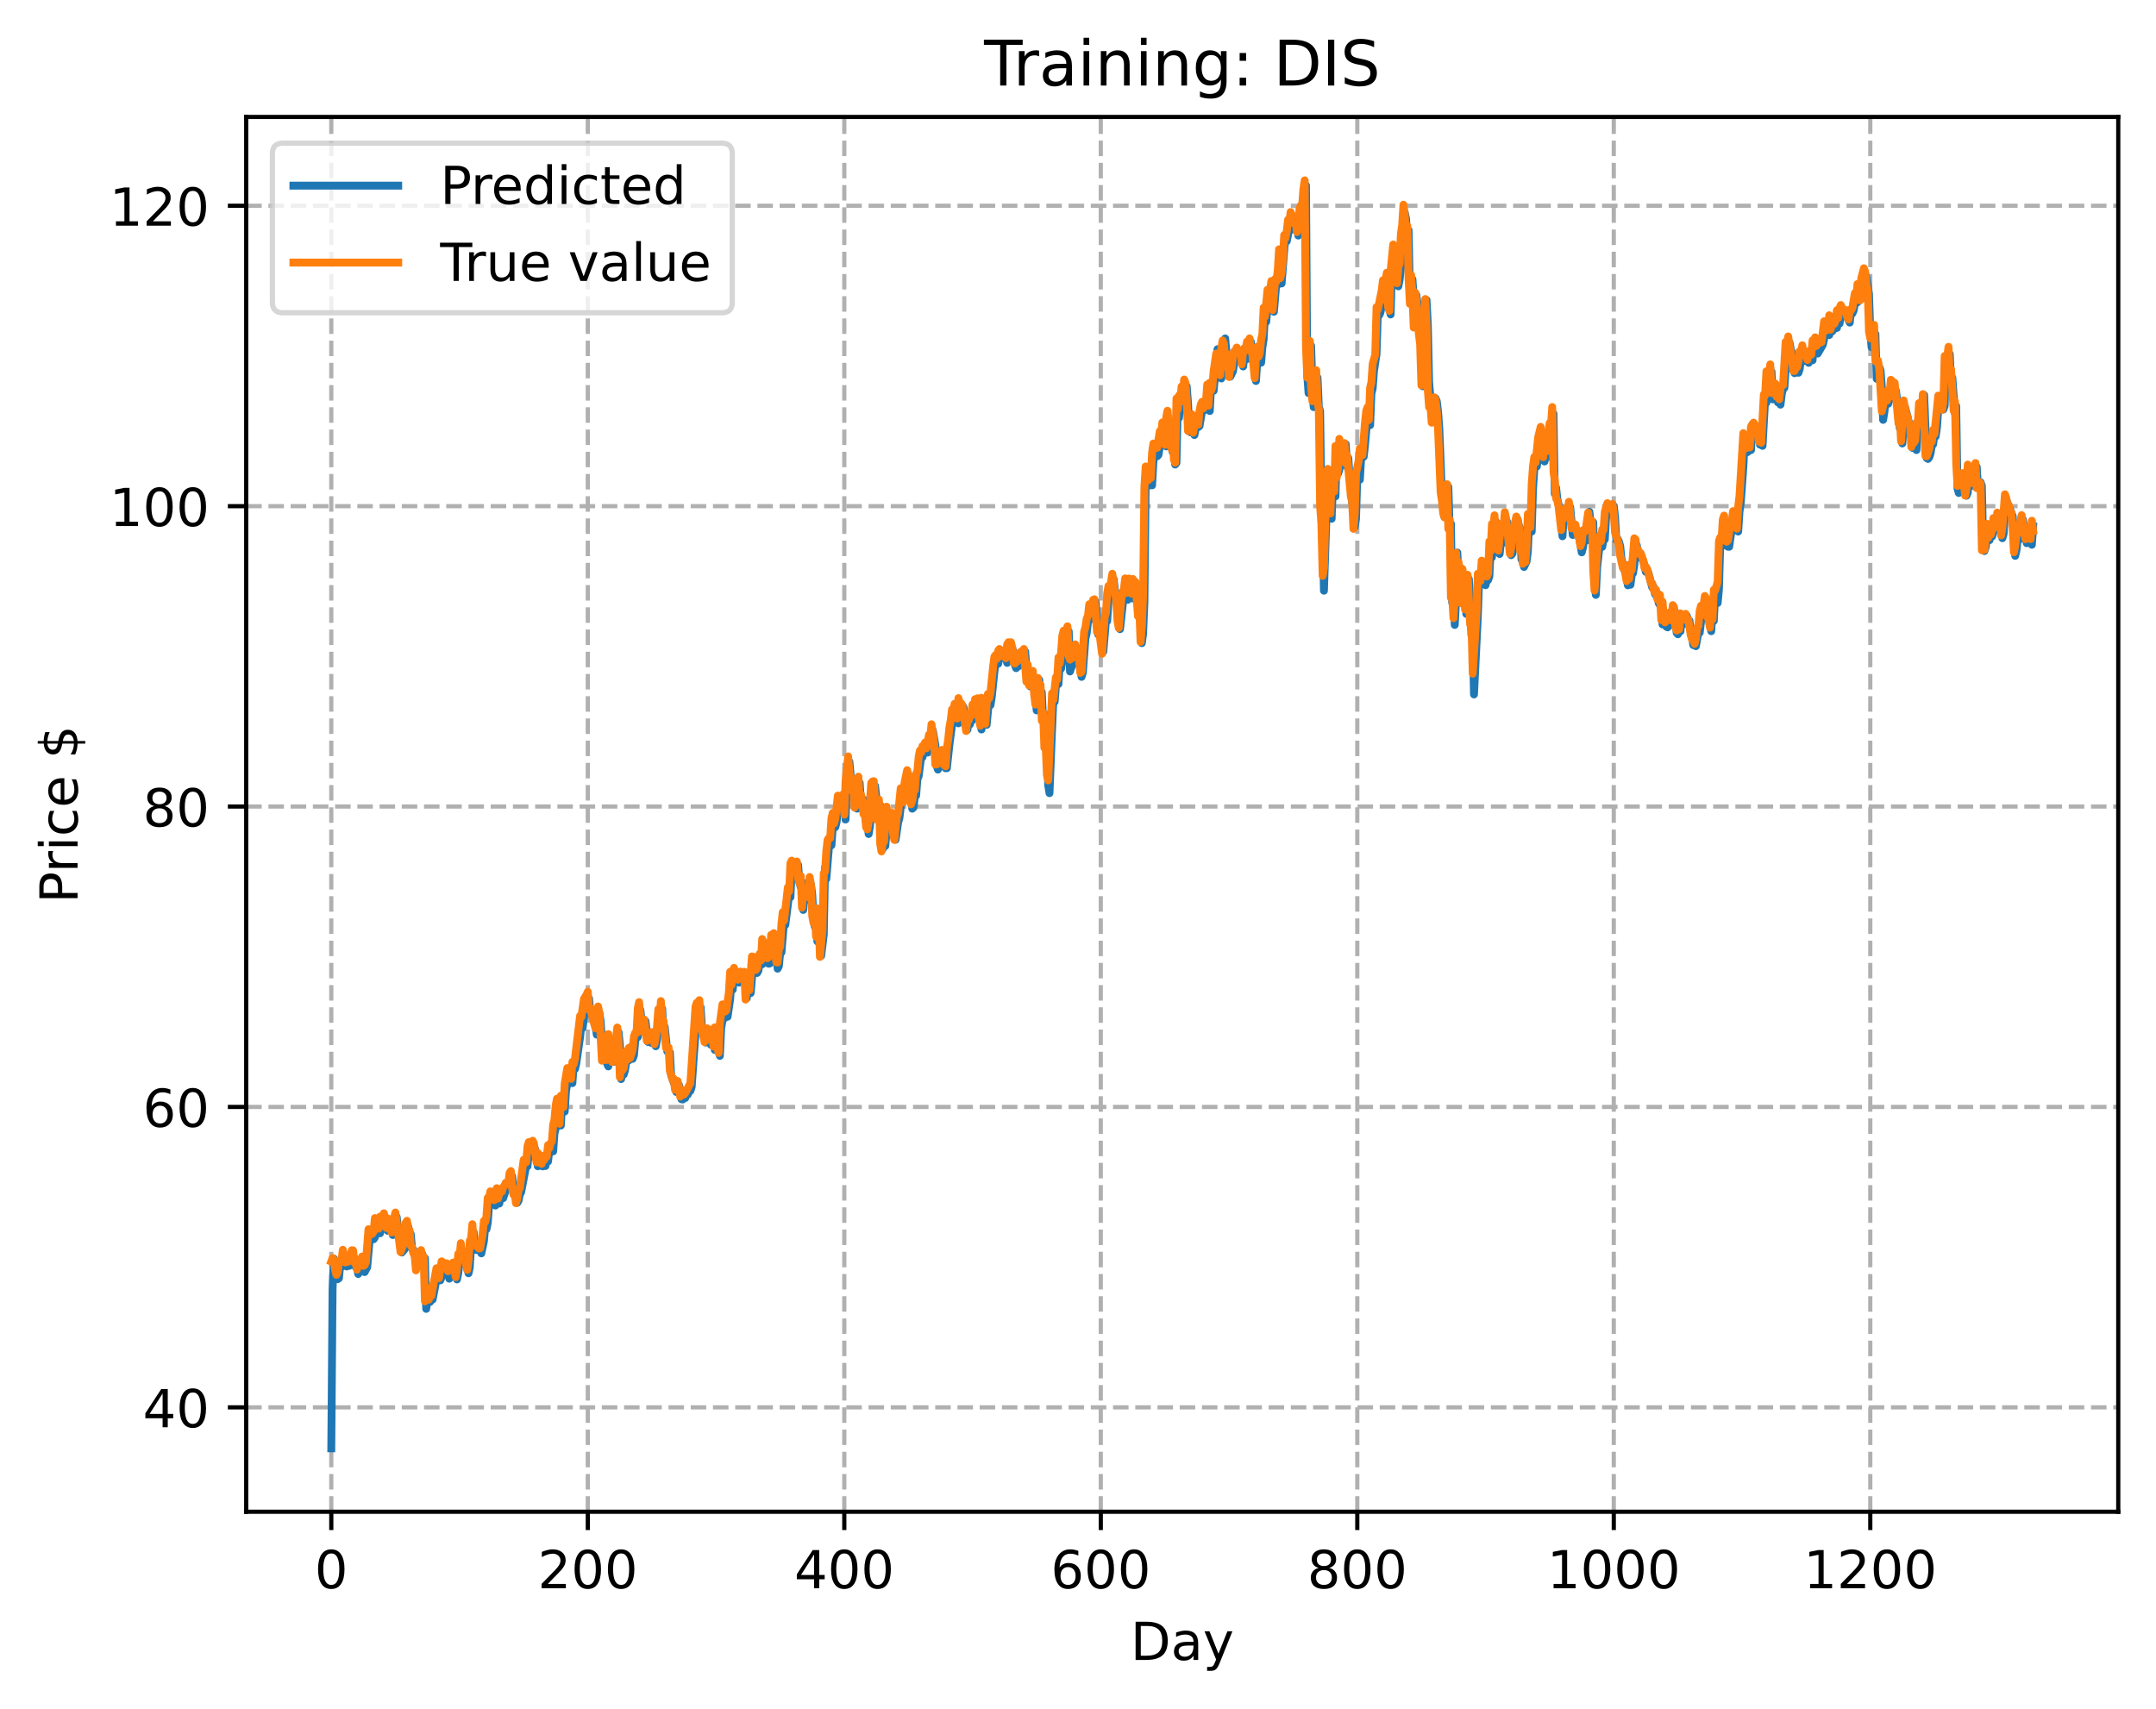 <?xml version="1.0" encoding="utf-8" standalone="no"?>
<!DOCTYPE svg PUBLIC "-//W3C//DTD SVG 1.1//EN"
  "http://www.w3.org/Graphics/SVG/1.1/DTD/svg11.dtd">
<!-- Created with matplotlib (https://matplotlib.org/) -->
<svg height="325.986pt" version="1.1" viewBox="0 0 411.286 325.986" width="411.286pt" xmlns="http://www.w3.org/2000/svg" xmlns:xlink="http://www.w3.org/1999/xlink">
 <defs>
  <style type="text/css">
*{stroke-linecap:butt;stroke-linejoin:round;}
  </style>
 </defs>
 <g id="figure_1">
  <g id="patch_1">
   <path d="M 0 325.986 
L 411.286 325.986 
L 411.286 0 
L 0 0 
z
" style="fill:#ffffff;"/>
  </g>
  <g id="axes_1">
   <g id="patch_2">
    <path d="M 46.966 288.43 
L 404.086 288.43 
L 404.086 22.318 
L 46.966 22.318 
z
" style="fill:#ffffff;"/>
   </g>
   <g id="matplotlib.axis_1">
    <g id="xtick_1">
     <g id="line2d_1">
      <path clip-path="url(#p67421d2030)" d="M 63.198 288.43 
L 63.198 22.318 
" style="fill:none;stroke:#b0b0b0;stroke-dasharray:2.96,1.28;stroke-dashoffset:0;stroke-width:0.8;"/>
     </g>
     <g id="line2d_2">
      <defs>
       <path d="M 0 0 
L 0 3.5 
" id="me1757d1e49" style="stroke:#000000;stroke-width:0.8;"/>
      </defs>
      <g>
       <use style="stroke:#000000;stroke-width:0.8;" x="63.198" xlink:href="#me1757d1e49" y="288.43"/>
      </g>
     </g>
     <g id="text_1">
      <!-- 0 -->
      <defs>
       <path d="M 31.781 66.406 
Q 24.172 66.406 20.328 58.906 
Q 16.5 51.422 16.5 36.375 
Q 16.5 21.391 20.328 13.891 
Q 24.172 6.391 31.781 6.391 
Q 39.453 6.391 43.281 13.891 
Q 47.125 21.391 47.125 36.375 
Q 47.125 51.422 43.281 58.906 
Q 39.453 66.406 31.781 66.406 
z
M 31.781 74.219 
Q 44.047 74.219 50.516 64.516 
Q 56.984 54.828 56.984 36.375 
Q 56.984 17.969 50.516 8.266 
Q 44.047 -1.422 31.781 -1.422 
Q 19.531 -1.422 13.062 8.266 
Q 6.594 17.969 6.594 36.375 
Q 6.594 54.828 13.062 64.516 
Q 19.531 74.219 31.781 74.219 
z
" id="DejaVuSans-48"/>
      </defs>
      <g transform="translate(60.017 303.029)scale(0.1 -0.1)">
       <use xlink:href="#DejaVuSans-48"/>
      </g>
     </g>
    </g>
    <g id="xtick_2">
     <g id="line2d_3">
      <path clip-path="url(#p67421d2030)" d="M 112.129 288.43 
L 112.129 22.318 
" style="fill:none;stroke:#b0b0b0;stroke-dasharray:2.96,1.28;stroke-dashoffset:0;stroke-width:0.8;"/>
     </g>
     <g id="line2d_4">
      <g>
       <use style="stroke:#000000;stroke-width:0.8;" x="112.129" xlink:href="#me1757d1e49" y="288.43"/>
      </g>
     </g>
     <g id="text_2">
      <!-- 200 -->
      <defs>
       <path d="M 19.188 8.297 
L 53.609 8.297 
L 53.609 0 
L 7.328 0 
L 7.328 8.297 
Q 12.938 14.109 22.625 23.891 
Q 32.328 33.688 34.812 36.531 
Q 39.547 41.844 41.422 45.531 
Q 43.312 49.219 43.312 52.781 
Q 43.312 58.594 39.234 62.25 
Q 35.156 65.922 28.609 65.922 
Q 23.969 65.922 18.812 64.312 
Q 13.672 62.703 7.812 59.422 
L 7.812 69.391 
Q 13.766 71.781 18.938 73 
Q 24.125 74.219 28.422 74.219 
Q 39.75 74.219 46.484 68.547 
Q 53.219 62.891 53.219 53.422 
Q 53.219 48.922 51.531 44.891 
Q 49.859 40.875 45.406 35.406 
Q 44.188 33.984 37.641 27.219 
Q 31.109 20.453 19.188 8.297 
z
" id="DejaVuSans-50"/>
      </defs>
      <g transform="translate(102.585 303.029)scale(0.1 -0.1)">
       <use xlink:href="#DejaVuSans-50"/>
       <use x="63.623" xlink:href="#DejaVuSans-48"/>
       <use x="127.246" xlink:href="#DejaVuSans-48"/>
      </g>
     </g>
    </g>
    <g id="xtick_3">
     <g id="line2d_5">
      <path clip-path="url(#p67421d2030)" d="M 161.06 288.43 
L 161.06 22.318 
" style="fill:none;stroke:#b0b0b0;stroke-dasharray:2.96,1.28;stroke-dashoffset:0;stroke-width:0.8;"/>
     </g>
     <g id="line2d_6">
      <g>
       <use style="stroke:#000000;stroke-width:0.8;" x="161.06" xlink:href="#me1757d1e49" y="288.43"/>
      </g>
     </g>
     <g id="text_3">
      <!-- 400 -->
      <defs>
       <path d="M 37.797 64.312 
L 12.891 25.391 
L 37.797 25.391 
z
M 35.203 72.906 
L 47.609 72.906 
L 47.609 25.391 
L 58.016 25.391 
L 58.016 17.188 
L 47.609 17.188 
L 47.609 0 
L 37.797 0 
L 37.797 17.188 
L 4.891 17.188 
L 4.891 26.703 
z
" id="DejaVuSans-52"/>
      </defs>
      <g transform="translate(151.516 303.029)scale(0.1 -0.1)">
       <use xlink:href="#DejaVuSans-52"/>
       <use x="63.623" xlink:href="#DejaVuSans-48"/>
       <use x="127.246" xlink:href="#DejaVuSans-48"/>
      </g>
     </g>
    </g>
    <g id="xtick_4">
     <g id="line2d_7">
      <path clip-path="url(#p67421d2030)" d="M 209.99 288.43 
L 209.99 22.318 
" style="fill:none;stroke:#b0b0b0;stroke-dasharray:2.96,1.28;stroke-dashoffset:0;stroke-width:0.8;"/>
     </g>
     <g id="line2d_8">
      <g>
       <use style="stroke:#000000;stroke-width:0.8;" x="209.99" xlink:href="#me1757d1e49" y="288.43"/>
      </g>
     </g>
     <g id="text_4">
      <!-- 600 -->
      <defs>
       <path d="M 33.016 40.375 
Q 26.375 40.375 22.484 35.828 
Q 18.609 31.297 18.609 23.391 
Q 18.609 15.531 22.484 10.953 
Q 26.375 6.391 33.016 6.391 
Q 39.656 6.391 43.531 10.953 
Q 47.406 15.531 47.406 23.391 
Q 47.406 31.297 43.531 35.828 
Q 39.656 40.375 33.016 40.375 
z
M 52.594 71.297 
L 52.594 62.312 
Q 48.875 64.062 45.094 64.984 
Q 41.312 65.922 37.594 65.922 
Q 27.828 65.922 22.672 59.328 
Q 17.531 52.734 16.797 39.406 
Q 19.672 43.656 24.016 45.922 
Q 28.375 48.188 33.594 48.188 
Q 44.578 48.188 50.953 41.516 
Q 57.328 34.859 57.328 23.391 
Q 57.328 12.156 50.688 5.359 
Q 44.047 -1.422 33.016 -1.422 
Q 20.359 -1.422 13.672 8.266 
Q 6.984 17.969 6.984 36.375 
Q 6.984 53.656 15.188 63.938 
Q 23.391 74.219 37.203 74.219 
Q 40.922 74.219 44.703 73.484 
Q 48.484 72.75 52.594 71.297 
z
" id="DejaVuSans-54"/>
      </defs>
      <g transform="translate(200.446 303.029)scale(0.1 -0.1)">
       <use xlink:href="#DejaVuSans-54"/>
       <use x="63.623" xlink:href="#DejaVuSans-48"/>
       <use x="127.246" xlink:href="#DejaVuSans-48"/>
      </g>
     </g>
    </g>
    <g id="xtick_5">
     <g id="line2d_9">
      <path clip-path="url(#p67421d2030)" d="M 258.921 288.43 
L 258.921 22.318 
" style="fill:none;stroke:#b0b0b0;stroke-dasharray:2.96,1.28;stroke-dashoffset:0;stroke-width:0.8;"/>
     </g>
     <g id="line2d_10">
      <g>
       <use style="stroke:#000000;stroke-width:0.8;" x="258.921" xlink:href="#me1757d1e49" y="288.43"/>
      </g>
     </g>
     <g id="text_5">
      <!-- 800 -->
      <defs>
       <path d="M 31.781 34.625 
Q 24.75 34.625 20.719 30.859 
Q 16.703 27.094 16.703 20.516 
Q 16.703 13.922 20.719 10.156 
Q 24.75 6.391 31.781 6.391 
Q 38.812 6.391 42.859 10.172 
Q 46.922 13.969 46.922 20.516 
Q 46.922 27.094 42.891 30.859 
Q 38.875 34.625 31.781 34.625 
z
M 21.922 38.812 
Q 15.578 40.375 12.031 44.719 
Q 8.5 49.078 8.5 55.328 
Q 8.5 64.062 14.719 69.141 
Q 20.953 74.219 31.781 74.219 
Q 42.672 74.219 48.875 69.141 
Q 55.078 64.062 55.078 55.328 
Q 55.078 49.078 51.531 44.719 
Q 48 40.375 41.703 38.812 
Q 48.828 37.156 52.797 32.312 
Q 56.781 27.484 56.781 20.516 
Q 56.781 9.906 50.312 4.234 
Q 43.844 -1.422 31.781 -1.422 
Q 19.734 -1.422 13.25 4.234 
Q 6.781 9.906 6.781 20.516 
Q 6.781 27.484 10.781 32.312 
Q 14.797 37.156 21.922 38.812 
z
M 18.312 54.391 
Q 18.312 48.734 21.844 45.562 
Q 25.391 42.391 31.781 42.391 
Q 38.141 42.391 41.719 45.562 
Q 45.312 48.734 45.312 54.391 
Q 45.312 60.062 41.719 63.234 
Q 38.141 66.406 31.781 66.406 
Q 25.391 66.406 21.844 63.234 
Q 18.312 60.062 18.312 54.391 
z
" id="DejaVuSans-56"/>
      </defs>
      <g transform="translate(249.377 303.029)scale(0.1 -0.1)">
       <use xlink:href="#DejaVuSans-56"/>
       <use x="63.623" xlink:href="#DejaVuSans-48"/>
       <use x="127.246" xlink:href="#DejaVuSans-48"/>
      </g>
     </g>
    </g>
    <g id="xtick_6">
     <g id="line2d_11">
      <path clip-path="url(#p67421d2030)" d="M 307.851 288.43 
L 307.851 22.318 
" style="fill:none;stroke:#b0b0b0;stroke-dasharray:2.96,1.28;stroke-dashoffset:0;stroke-width:0.8;"/>
     </g>
     <g id="line2d_12">
      <g>
       <use style="stroke:#000000;stroke-width:0.8;" x="307.851" xlink:href="#me1757d1e49" y="288.43"/>
      </g>
     </g>
     <g id="text_6">
      <!-- 1000 -->
      <defs>
       <path d="M 12.406 8.297 
L 28.516 8.297 
L 28.516 63.922 
L 10.984 60.406 
L 10.984 69.391 
L 28.422 72.906 
L 38.281 72.906 
L 38.281 8.297 
L 54.391 8.297 
L 54.391 0 
L 12.406 0 
z
" id="DejaVuSans-49"/>
      </defs>
      <g transform="translate(295.126 303.029)scale(0.1 -0.1)">
       <use xlink:href="#DejaVuSans-49"/>
       <use x="63.623" xlink:href="#DejaVuSans-48"/>
       <use x="127.246" xlink:href="#DejaVuSans-48"/>
       <use x="190.869" xlink:href="#DejaVuSans-48"/>
      </g>
     </g>
    </g>
    <g id="xtick_7">
     <g id="line2d_13">
      <path clip-path="url(#p67421d2030)" d="M 356.782 288.43 
L 356.782 22.318 
" style="fill:none;stroke:#b0b0b0;stroke-dasharray:2.96,1.28;stroke-dashoffset:0;stroke-width:0.8;"/>
     </g>
     <g id="line2d_14">
      <g>
       <use style="stroke:#000000;stroke-width:0.8;" x="356.782" xlink:href="#me1757d1e49" y="288.43"/>
      </g>
     </g>
     <g id="text_7">
      <!-- 1200 -->
      <g transform="translate(344.057 303.029)scale(0.1 -0.1)">
       <use xlink:href="#DejaVuSans-49"/>
       <use x="63.623" xlink:href="#DejaVuSans-50"/>
       <use x="127.246" xlink:href="#DejaVuSans-48"/>
       <use x="190.869" xlink:href="#DejaVuSans-48"/>
      </g>
     </g>
    </g>
    <g id="text_8">
     <!-- Day -->
     <defs>
      <path d="M 19.672 64.797 
L 19.672 8.109 
L 31.594 8.109 
Q 46.688 8.109 53.688 14.938 
Q 60.688 21.781 60.688 36.531 
Q 60.688 51.172 53.688 57.984 
Q 46.688 64.797 31.594 64.797 
z
M 9.812 72.906 
L 30.078 72.906 
Q 51.266 72.906 61.172 64.094 
Q 71.094 55.281 71.094 36.531 
Q 71.094 17.672 61.125 8.828 
Q 51.172 0 30.078 0 
L 9.812 0 
z
" id="DejaVuSans-68"/>
      <path d="M 34.281 27.484 
Q 23.391 27.484 19.188 25 
Q 14.984 22.516 14.984 16.5 
Q 14.984 11.719 18.141 8.906 
Q 21.297 6.109 26.703 6.109 
Q 34.188 6.109 38.703 11.406 
Q 43.219 16.703 43.219 25.484 
L 43.219 27.484 
z
M 52.203 31.203 
L 52.203 0 
L 43.219 0 
L 43.219 8.297 
Q 40.141 3.328 35.547 0.953 
Q 30.953 -1.422 24.312 -1.422 
Q 15.922 -1.422 10.953 3.297 
Q 6 8.016 6 15.922 
Q 6 25.141 12.172 29.828 
Q 18.359 34.516 30.609 34.516 
L 43.219 34.516 
L 43.219 35.406 
Q 43.219 41.609 39.141 45 
Q 35.062 48.391 27.688 48.391 
Q 23 48.391 18.547 47.266 
Q 14.109 46.141 10.016 43.891 
L 10.016 52.203 
Q 14.938 54.109 19.578 55.047 
Q 24.219 56 28.609 56 
Q 40.484 56 46.344 49.844 
Q 52.203 43.703 52.203 31.203 
z
" id="DejaVuSans-97"/>
      <path d="M 32.172 -5.078 
Q 28.375 -14.844 24.75 -17.812 
Q 21.141 -20.797 15.094 -20.797 
L 7.906 -20.797 
L 7.906 -13.281 
L 13.188 -13.281 
Q 16.891 -13.281 18.938 -11.516 
Q 21 -9.766 23.484 -3.219 
L 25.094 0.875 
L 2.984 54.688 
L 12.5 54.688 
L 29.594 11.922 
L 46.688 54.688 
L 56.203 54.688 
z
" id="DejaVuSans-121"/>
     </defs>
     <g transform="translate(215.652 316.707)scale(0.1 -0.1)">
      <use xlink:href="#DejaVuSans-68"/>
      <use x="77.002" xlink:href="#DejaVuSans-97"/>
      <use x="138.281" xlink:href="#DejaVuSans-121"/>
     </g>
    </g>
   </g>
   <g id="matplotlib.axis_2">
    <g id="ytick_1">
     <g id="line2d_15">
      <path clip-path="url(#p67421d2030)" d="M 46.966 268.511 
L 404.086 268.511 
" style="fill:none;stroke:#b0b0b0;stroke-dasharray:2.96,1.28;stroke-dashoffset:0;stroke-width:0.8;"/>
     </g>
     <g id="line2d_16">
      <defs>
       <path d="M 0 0 
L -3.5 0 
" id="m3cf61f6de5" style="stroke:#000000;stroke-width:0.8;"/>
      </defs>
      <g>
       <use style="stroke:#000000;stroke-width:0.8;" x="46.966" xlink:href="#m3cf61f6de5" y="268.511"/>
      </g>
     </g>
     <g id="text_9">
      <!-- 40 -->
      <g transform="translate(27.241 272.311)scale(0.1 -0.1)">
       <use xlink:href="#DejaVuSans-52"/>
       <use x="63.623" xlink:href="#DejaVuSans-48"/>
      </g>
     </g>
    </g>
    <g id="ytick_2">
     <g id="line2d_17">
      <path clip-path="url(#p67421d2030)" d="M 46.966 211.198 
L 404.086 211.198 
" style="fill:none;stroke:#b0b0b0;stroke-dasharray:2.96,1.28;stroke-dashoffset:0;stroke-width:0.8;"/>
     </g>
     <g id="line2d_18">
      <g>
       <use style="stroke:#000000;stroke-width:0.8;" x="46.966" xlink:href="#m3cf61f6de5" y="211.198"/>
      </g>
     </g>
     <g id="text_10">
      <!-- 60 -->
      <g transform="translate(27.241 214.997)scale(0.1 -0.1)">
       <use xlink:href="#DejaVuSans-54"/>
       <use x="63.623" xlink:href="#DejaVuSans-48"/>
      </g>
     </g>
    </g>
    <g id="ytick_3">
     <g id="line2d_19">
      <path clip-path="url(#p67421d2030)" d="M 46.966 153.884 
L 404.086 153.884 
" style="fill:none;stroke:#b0b0b0;stroke-dasharray:2.96,1.28;stroke-dashoffset:0;stroke-width:0.8;"/>
     </g>
     <g id="line2d_20">
      <g>
       <use style="stroke:#000000;stroke-width:0.8;" x="46.966" xlink:href="#m3cf61f6de5" y="153.884"/>
      </g>
     </g>
     <g id="text_11">
      <!-- 80 -->
      <g transform="translate(27.241 157.683)scale(0.1 -0.1)">
       <use xlink:href="#DejaVuSans-56"/>
       <use x="63.623" xlink:href="#DejaVuSans-48"/>
      </g>
     </g>
    </g>
    <g id="ytick_4">
     <g id="line2d_21">
      <path clip-path="url(#p67421d2030)" d="M 46.966 96.571 
L 404.086 96.571 
" style="fill:none;stroke:#b0b0b0;stroke-dasharray:2.96,1.28;stroke-dashoffset:0;stroke-width:0.8;"/>
     </g>
     <g id="line2d_22">
      <g>
       <use style="stroke:#000000;stroke-width:0.8;" x="46.966" xlink:href="#m3cf61f6de5" y="96.571"/>
      </g>
     </g>
     <g id="text_12">
      <!-- 100 -->
      <g transform="translate(20.878 100.37)scale(0.1 -0.1)">
       <use xlink:href="#DejaVuSans-49"/>
       <use x="63.623" xlink:href="#DejaVuSans-48"/>
       <use x="127.246" xlink:href="#DejaVuSans-48"/>
      </g>
     </g>
    </g>
    <g id="ytick_5">
     <g id="line2d_23">
      <path clip-path="url(#p67421d2030)" d="M 46.966 39.257 
L 404.086 39.257 
" style="fill:none;stroke:#b0b0b0;stroke-dasharray:2.96,1.28;stroke-dashoffset:0;stroke-width:0.8;"/>
     </g>
     <g id="line2d_24">
      <g>
       <use style="stroke:#000000;stroke-width:0.8;" x="46.966" xlink:href="#m3cf61f6de5" y="39.257"/>
      </g>
     </g>
     <g id="text_13">
      <!-- 120 -->
      <g transform="translate(20.878 43.056)scale(0.1 -0.1)">
       <use xlink:href="#DejaVuSans-49"/>
       <use x="63.623" xlink:href="#DejaVuSans-50"/>
       <use x="127.246" xlink:href="#DejaVuSans-48"/>
      </g>
     </g>
    </g>
    <g id="text_14">
     <!-- Price $ -->
     <defs>
      <path d="M 19.672 64.797 
L 19.672 37.406 
L 32.078 37.406 
Q 38.969 37.406 42.719 40.969 
Q 46.484 44.531 46.484 51.125 
Q 46.484 57.672 42.719 61.234 
Q 38.969 64.797 32.078 64.797 
z
M 9.812 72.906 
L 32.078 72.906 
Q 44.344 72.906 50.609 67.359 
Q 56.891 61.812 56.891 51.125 
Q 56.891 40.328 50.609 34.812 
Q 44.344 29.297 32.078 29.297 
L 19.672 29.297 
L 19.672 0 
L 9.812 0 
z
" id="DejaVuSans-80"/>
      <path d="M 41.109 46.297 
Q 39.594 47.172 37.812 47.578 
Q 36.031 48 33.891 48 
Q 26.266 48 22.188 43.047 
Q 18.109 38.094 18.109 28.812 
L 18.109 0 
L 9.078 0 
L 9.078 54.688 
L 18.109 54.688 
L 18.109 46.188 
Q 20.953 51.172 25.484 53.578 
Q 30.031 56 36.531 56 
Q 37.453 56 38.578 55.875 
Q 39.703 55.766 41.062 55.516 
z
" id="DejaVuSans-114"/>
      <path d="M 9.422 54.688 
L 18.406 54.688 
L 18.406 0 
L 9.422 0 
z
M 9.422 75.984 
L 18.406 75.984 
L 18.406 64.594 
L 9.422 64.594 
z
" id="DejaVuSans-105"/>
      <path d="M 48.781 52.594 
L 48.781 44.188 
Q 44.969 46.297 41.141 47.344 
Q 37.312 48.391 33.406 48.391 
Q 24.656 48.391 19.812 42.844 
Q 14.984 37.312 14.984 27.297 
Q 14.984 17.281 19.812 11.734 
Q 24.656 6.203 33.406 6.203 
Q 37.312 6.203 41.141 7.25 
Q 44.969 8.297 48.781 10.406 
L 48.781 2.094 
Q 45.016 0.344 40.984 -0.531 
Q 36.969 -1.422 32.422 -1.422 
Q 20.062 -1.422 12.781 6.344 
Q 5.516 14.109 5.516 27.297 
Q 5.516 40.672 12.859 48.328 
Q 20.219 56 33.016 56 
Q 37.156 56 41.109 55.141 
Q 45.062 54.297 48.781 52.594 
z
" id="DejaVuSans-99"/>
      <path d="M 56.203 29.594 
L 56.203 25.203 
L 14.891 25.203 
Q 15.484 15.922 20.484 11.062 
Q 25.484 6.203 34.422 6.203 
Q 39.594 6.203 44.453 7.469 
Q 49.312 8.734 54.109 11.281 
L 54.109 2.781 
Q 49.266 0.734 44.188 -0.344 
Q 39.109 -1.422 33.891 -1.422 
Q 20.797 -1.422 13.156 6.188 
Q 5.516 13.812 5.516 26.812 
Q 5.516 40.234 12.766 48.109 
Q 20.016 56 32.328 56 
Q 43.359 56 49.781 48.891 
Q 56.203 41.797 56.203 29.594 
z
M 47.219 32.234 
Q 47.125 39.594 43.094 43.984 
Q 39.062 48.391 32.422 48.391 
Q 24.906 48.391 20.391 44.141 
Q 15.875 39.891 15.188 32.172 
z
" id="DejaVuSans-101"/>
      <path id="DejaVuSans-32"/>
      <path d="M 33.797 -14.703 
L 28.906 -14.703 
L 28.859 0 
Q 23.734 0.094 18.609 1.188 
Q 13.484 2.297 8.297 4.5 
L 8.297 13.281 
Q 13.281 10.156 18.375 8.562 
Q 23.484 6.984 28.906 6.938 
L 28.906 29.203 
Q 18.109 30.953 13.203 35.156 
Q 8.297 39.359 8.297 46.688 
Q 8.297 54.641 13.625 59.219 
Q 18.953 63.812 28.906 64.5 
L 28.906 75.984 
L 33.797 75.984 
L 33.797 64.656 
Q 38.328 64.453 42.578 63.688 
Q 46.828 62.938 50.875 61.625 
L 50.875 53.078 
Q 46.828 55.125 42.547 56.25 
Q 38.281 57.375 33.797 57.562 
L 33.797 36.719 
Q 44.875 35.016 50.094 30.609 
Q 55.328 26.219 55.328 18.609 
Q 55.328 10.359 49.781 5.594 
Q 44.234 0.828 33.797 0.094 
z
M 28.906 37.594 
L 28.906 57.625 
Q 23.25 56.984 20.266 54.391 
Q 17.281 51.812 17.281 47.516 
Q 17.281 43.312 20.031 40.969 
Q 22.797 38.625 28.906 37.594 
z
M 33.797 28.219 
L 33.797 7.078 
Q 39.984 7.906 43.141 10.594 
Q 46.297 13.281 46.297 17.672 
Q 46.297 21.969 43.281 24.5 
Q 40.281 27.047 33.797 28.219 
z
" id="DejaVuSans-36"/>
     </defs>
     <g transform="translate(14.798 172.342)rotate(-90)scale(0.1 -0.1)">
      <use xlink:href="#DejaVuSans-80"/>
      <use x="58.553" xlink:href="#DejaVuSans-114"/>
      <use x="99.666" xlink:href="#DejaVuSans-105"/>
      <use x="127.449" xlink:href="#DejaVuSans-99"/>
      <use x="182.43" xlink:href="#DejaVuSans-101"/>
      <use x="243.953" xlink:href="#DejaVuSans-32"/>
      <use x="275.74" xlink:href="#DejaVuSans-36"/>
     </g>
    </g>
   </g>
   <g id="line2d_25">
    <path clip-path="url(#p67421d2030)" d="M 63.198 276.334 
L 63.443 245.92 
L 63.688 240.142 
L 64.422 244.058 
L 64.666 243.867 
L 64.911 241.15 
L 65.156 241.723 
L 65.645 239.793 
L 65.89 241.008 
L 66.134 241.635 
L 66.379 241.182 
L 66.623 241.518 
L 66.868 241.094 
L 67.357 239.77 
L 67.602 240.029 
L 67.847 241.762 
L 68.091 241.761 
L 68.336 243.074 
L 68.581 242.385 
L 68.825 242.106 
L 69.07 242.266 
L 69.315 241.111 
L 69.559 242.707 
L 70.049 241.792 
L 70.538 236.207 
L 70.783 236.11 
L 71.027 236.404 
L 71.272 236.444 
L 71.517 236.087 
L 71.761 233.837 
L 72.006 234.362 
L 72.251 234.617 
L 72.495 235.305 
L 72.74 233.428 
L 72.984 233.398 
L 73.229 232.6 
L 73.474 232.421 
L 73.718 233.211 
L 73.963 234.832 
L 74.208 233.411 
L 74.452 234.256 
L 74.697 234.44 
L 74.942 235.634 
L 75.186 233.769 
L 75.676 232.205 
L 76.165 236.097 
L 76.41 236.968 
L 76.654 238.975 
L 77.144 238.399 
L 77.388 236.99 
L 77.633 234.56 
L 77.878 234.063 
L 78.122 235.164 
L 78.367 235.5 
L 78.611 238.325 
L 78.856 238.425 
L 79.345 240.171 
L 79.59 241.721 
L 79.835 240.549 
L 80.079 239.997 
L 80.324 239.158 
L 80.569 239.28 
L 80.813 240.385 
L 81.058 240.049 
L 81.303 249.728 
L 81.792 246.515 
L 82.037 248.399 
L 82.281 247.876 
L 82.526 247.951 
L 83.505 242.924 
L 83.994 244.289 
L 84.239 243.648 
L 84.483 241.64 
L 84.728 241.84 
L 85.217 242.768 
L 85.462 241.83 
L 85.706 243.968 
L 85.951 243.03 
L 86.196 242.66 
L 86.685 241.449 
L 87.174 244.116 
L 87.419 242.937 
L 87.664 240.547 
L 87.908 240.877 
L 88.153 238.574 
L 88.398 240.987 
L 88.642 240.907 
L 88.887 241.201 
L 89.376 242.936 
L 89.621 241.796 
L 89.866 237.483 
L 90.11 237.671 
L 90.355 235.076 
L 90.599 238.333 
L 90.844 238.49 
L 91.089 238.161 
L 91.333 238.078 
L 91.823 239.136 
L 92.312 236.834 
L 92.557 234.026 
L 92.801 234.521 
L 93.046 233.335 
L 93.291 229.946 
L 93.78 228.519 
L 94.025 228.477 
L 94.269 229.517 
L 94.514 230.01 
L 94.759 229.599 
L 95.003 227.458 
L 95.248 229.632 
L 95.737 226.992 
L 95.982 228.61 
L 96.471 227.129 
L 96.716 226.617 
L 96.96 226.498 
L 97.205 226.68 
L 97.45 224.923 
L 97.694 224.385 
L 97.939 227.052 
L 98.184 228.165 
L 98.428 228.235 
L 98.673 229.494 
L 98.918 229.099 
L 99.162 227.881 
L 99.407 227.472 
L 100.386 222.387 
L 100.63 222.519 
L 100.875 219.868 
L 101.12 219.003 
L 101.364 220.559 
L 101.609 219.877 
L 101.854 218.751 
L 102.098 219.317 
L 102.587 222.511 
L 102.832 220.71 
L 103.077 222.436 
L 103.321 221.007 
L 103.566 222.535 
L 103.811 221.576 
L 104.055 222.468 
L 104.3 221.378 
L 104.545 221.595 
L 104.789 219.47 
L 105.034 219.813 
L 105.279 219.09 
L 105.523 219.674 
L 105.768 216.283 
L 106.013 215.27 
L 106.257 212.3 
L 106.502 210.988 
L 106.747 210.904 
L 106.991 214.746 
L 107.236 210.309 
L 107.481 210.848 
L 107.725 212.085 
L 107.97 208.159 
L 108.459 205.411 
L 108.704 206.683 
L 108.948 206.495 
L 109.193 206.652 
L 109.438 203.081 
L 109.682 203.969 
L 109.927 202.957 
L 110.661 197.852 
L 110.906 195.373 
L 111.15 196.123 
L 111.64 192.115 
L 112.374 190.521 
L 112.618 193.257 
L 112.863 193.652 
L 113.352 194.86 
L 113.597 195.447 
L 113.842 197.41 
L 114.086 197.101 
L 114.331 193.204 
L 114.575 194.803 
L 115.065 201.746 
L 115.309 201.12 
L 115.554 199.303 
L 115.799 202.925 
L 116.043 203.467 
L 116.288 198.687 
L 116.533 200.852 
L 116.777 201.293 
L 117.022 202.61 
L 117.267 200.24 
L 117.511 201.171 
L 118.001 196.932 
L 118.245 199.272 
L 118.49 205.883 
L 118.735 203.97 
L 118.979 205.018 
L 119.224 204.214 
L 119.713 201.103 
L 119.958 202.32 
L 120.203 199.856 
L 120.447 202.013 
L 120.692 202.021 
L 120.936 201.324 
L 121.181 198.592 
L 121.426 197.558 
L 121.67 197.874 
L 121.915 193.118 
L 122.16 192.708 
L 122.649 196.866 
L 122.894 196.493 
L 123.138 194.819 
L 123.628 198.801 
L 123.872 198.842 
L 124.117 198.195 
L 124.362 199.033 
L 124.606 198.213 
L 125.096 199.62 
L 125.34 198.323 
L 125.83 193.713 
L 126.074 195.114 
L 126.319 192.452 
L 126.563 196.999 
L 126.808 195.92 
L 127.297 200.608 
L 127.542 200.545 
L 127.787 200.789 
L 128.031 205.141 
L 128.521 206.541 
L 128.765 206.314 
L 129.01 208.344 
L 129.255 207.277 
L 129.499 206.952 
L 129.744 207.777 
L 129.989 209.73 
L 130.233 209.778 
L 130.478 208.844 
L 130.723 209.506 
L 130.967 208.756 
L 131.212 208.83 
L 131.457 208.275 
L 131.701 208.139 
L 131.946 207.386 
L 132.924 193.555 
L 133.169 191.929 
L 133.658 192.192 
L 133.903 196.009 
L 134.148 197.274 
L 134.392 197.908 
L 134.637 198.919 
L 134.882 198.776 
L 135.126 197.31 
L 135.371 197.775 
L 135.616 199.341 
L 135.86 198.293 
L 136.105 198.17 
L 136.35 200.322 
L 136.594 197.288 
L 137.328 201.454 
L 137.573 196.163 
L 138.062 193.342 
L 138.307 194.199 
L 138.551 193.828 
L 138.796 193.987 
L 139.285 190.65 
L 139.53 186.871 
L 139.775 188.821 
L 140.019 186.571 
L 140.264 185.421 
L 140.509 186.049 
L 140.753 186.161 
L 140.998 187.474 
L 141.243 187.106 
L 141.487 186.158 
L 141.977 187.033 
L 142.221 186.091 
L 142.466 190.439 
L 142.711 187.506 
L 142.955 187.994 
L 143.2 189.476 
L 143.689 183.937 
L 143.934 184.04 
L 144.423 185.638 
L 144.668 185.235 
L 144.912 183.55 
L 145.157 183.116 
L 145.402 183.975 
L 145.646 180.276 
L 145.891 181.266 
L 146.136 181.463 
L 146.38 180.491 
L 146.625 183.868 
L 146.87 183.816 
L 147.114 182.512 
L 147.359 179.147 
L 147.604 180.358 
L 147.848 179.386 
L 148.093 181.28 
L 148.338 184.82 
L 148.582 184.34 
L 148.827 181.849 
L 149.072 181.719 
L 149.561 175.867 
L 149.806 176.482 
L 150.295 172.626 
L 150.539 170.516 
L 150.784 171.191 
L 151.029 165.858 
L 151.273 165.564 
L 151.518 165.951 
L 151.763 165.824 
L 152.007 166.264 
L 152.252 165.027 
L 152.497 168.262 
L 152.741 169.193 
L 152.986 168.215 
L 153.231 173.609 
L 153.475 170.69 
L 153.72 170.842 
L 154.209 171.73 
L 154.454 171.441 
L 154.699 168.716 
L 154.943 170.678 
L 155.188 175.517 
L 155.433 176.813 
L 155.677 175.31 
L 155.922 179.613 
L 156.166 174.169 
L 156.411 176.511 
L 156.656 182.36 
L 157.145 178.303 
L 157.39 165.482 
L 157.634 167.686 
L 158.124 161.707 
L 158.368 161.171 
L 158.613 161.282 
L 158.858 157.81 
L 159.102 156.069 
L 159.347 157.817 
L 159.592 156.842 
L 160.081 152.421 
L 160.326 153.78 
L 160.57 153.978 
L 160.815 153.499 
L 161.06 152.198 
L 161.304 156.355 
L 161.549 149.498 
L 162.038 145.338 
L 162.283 148.003 
L 162.527 148.751 
L 162.772 151.051 
L 163.017 151.398 
L 163.261 154.157 
L 163.506 154.29 
L 163.751 150.792 
L 163.995 149.362 
L 164.24 152.885 
L 164.485 152.623 
L 164.729 152.534 
L 164.974 154.816 
L 165.219 155.337 
L 165.708 159.125 
L 165.953 157.612 
L 166.442 150.542 
L 166.931 149.949 
L 167.176 152.092 
L 167.421 156.004 
L 167.665 156.157 
L 167.91 153.638 
L 168.154 160.309 
L 168.399 161.973 
L 168.644 160.948 
L 168.888 161.409 
L 169.378 155.379 
L 169.622 157.373 
L 169.867 156.027 
L 170.356 155.598 
L 170.601 159.127 
L 170.846 160.219 
L 171.335 156.918 
L 171.58 156.074 
L 172.069 151.893 
L 172.314 151.716 
L 172.558 152.538 
L 172.803 150.077 
L 173.048 149.711 
L 173.292 147.843 
L 173.537 148.747 
L 174.026 154.296 
L 174.271 154.062 
L 174.515 151.977 
L 174.76 151.815 
L 175.005 148.656 
L 175.249 148.096 
L 175.739 144.187 
L 175.983 144.46 
L 176.228 143.384 
L 176.473 143.333 
L 176.717 142.53 
L 176.962 143.592 
L 177.207 143.004 
L 177.451 141.444 
L 177.696 141.723 
L 177.941 139.35 
L 178.43 142.102 
L 178.675 146.056 
L 178.919 146.835 
L 179.164 145.513 
L 179.409 146.174 
L 179.898 144.237 
L 180.142 146.118 
L 180.387 146.585 
L 180.632 146.566 
L 181.121 142.013 
L 181.855 136.531 
L 182.1 136.392 
L 182.344 135.25 
L 182.589 135.959 
L 182.834 138.007 
L 183.078 134.68 
L 183.323 135.631 
L 183.812 134.928 
L 184.057 137.101 
L 184.546 139.223 
L 184.791 137.718 
L 185.036 138.193 
L 185.28 137.008 
L 185.525 137.394 
L 185.77 135.315 
L 186.014 137.005 
L 186.259 134.942 
L 186.503 136.69 
L 186.748 134.372 
L 186.993 137.861 
L 187.237 139.183 
L 187.482 134.08 
L 187.727 135.742 
L 187.971 135.939 
L 188.216 138.301 
L 188.705 133.259 
L 188.95 134.532 
L 189.195 132.971 
L 189.684 128.312 
L 189.929 126.111 
L 190.173 125.977 
L 190.418 126.652 
L 190.663 125.146 
L 191.152 124.547 
L 191.397 125.486 
L 191.641 125.025 
L 191.886 125.54 
L 192.13 126.47 
L 192.375 123.892 
L 192.62 123.345 
L 192.864 125.43 
L 193.109 123.661 
L 193.354 124.705 
L 193.598 126.859 
L 193.843 127.478 
L 194.088 126.723 
L 194.332 127.097 
L 194.577 126.039 
L 194.822 125.896 
L 195.066 125.295 
L 195.311 125.375 
L 195.556 124.299 
L 196.045 130.132 
L 196.29 127.825 
L 196.534 130.959 
L 196.779 129.672 
L 197.024 130.302 
L 197.268 129.112 
L 197.758 135.542 
L 198.002 130.061 
L 198.247 129.712 
L 198.491 133.89 
L 198.736 132.049 
L 198.981 137.458 
L 199.225 136.138 
L 199.47 142.153 
L 199.715 141.166 
L 199.959 149.836 
L 200.204 151.327 
L 200.693 139.173 
L 200.938 133.427 
L 201.183 133.915 
L 201.427 130.992 
L 201.672 130.251 
L 201.917 130.519 
L 202.161 126.497 
L 202.406 127.596 
L 202.651 126.147 
L 202.895 121.79 
L 203.14 121.602 
L 203.385 124.877 
L 203.874 120.447 
L 204.118 128.111 
L 204.608 126.645 
L 204.852 126.669 
L 205.097 124.761 
L 205.342 123.888 
L 205.586 125.175 
L 205.831 125.172 
L 206.076 126.624 
L 206.32 129.145 
L 206.565 128.333 
L 207.054 121.849 
L 207.299 120.828 
L 207.544 118.675 
L 207.788 118.377 
L 208.033 116.44 
L 208.278 117.326 
L 208.522 116.946 
L 208.767 115.108 
L 209.012 114.833 
L 209.501 121.045 
L 209.746 121.183 
L 209.99 121.598 
L 210.235 122.583 
L 210.479 124.319 
L 210.969 118.452 
L 211.213 118.504 
L 211.458 114.481 
L 211.703 112.695 
L 211.947 113.087 
L 212.437 110.478 
L 212.681 112.562 
L 212.926 113.244 
L 213.171 114.469 
L 213.415 118.91 
L 213.66 120.038 
L 214.394 113.406 
L 214.639 113.39 
L 214.883 110.507 
L 215.128 114.439 
L 215.373 113.449 
L 215.617 111.63 
L 216.106 114.195 
L 216.351 111.628 
L 216.596 112.434 
L 216.84 112.461 
L 217.33 117.587 
L 217.574 117.024 
L 217.819 122.709 
L 218.064 120.888 
L 218.308 114.935 
L 218.553 92.176 
L 218.798 91.332 
L 219.042 92.261 
L 219.287 92.618 
L 219.532 92.41 
L 219.776 92.599 
L 220.021 88.183 
L 220.266 86.242 
L 220.51 86.319 
L 220.755 87.046 
L 221 86.769 
L 221.489 83.713 
L 221.734 84.602 
L 221.978 81.951 
L 222.223 84.324 
L 222.467 85.165 
L 222.712 80.904 
L 222.957 79.938 
L 223.201 82.406 
L 223.446 83.043 
L 223.691 86.209 
L 223.935 82.724 
L 224.18 88.633 
L 224.425 88.32 
L 224.669 77.585 
L 224.914 79.711 
L 225.159 77.103 
L 225.403 78.354 
L 225.648 76.027 
L 225.893 76.529 
L 226.137 73.47 
L 226.382 73.729 
L 226.627 76.904 
L 226.871 81.825 
L 227.116 82.474 
L 227.361 81.531 
L 227.605 79.298 
L 227.85 83.004 
L 228.339 80.554 
L 228.584 81.494 
L 228.828 81.283 
L 229.318 78.347 
L 229.562 77.891 
L 229.807 78.225 
L 230.052 78.172 
L 230.296 76.88 
L 230.541 74.307 
L 230.786 78.42 
L 231.03 73.556 
L 231.275 74.391 
L 231.52 74.56 
L 232.254 66.624 
L 232.498 68.184 
L 232.743 69.003 
L 232.988 72.211 
L 233.232 67.072 
L 233.477 65.39 
L 233.722 64.571 
L 234.211 70.178 
L 234.455 67.721 
L 234.7 71.857 
L 235.189 70.87 
L 235.679 68.018 
L 235.923 67.823 
L 236.168 66.791 
L 236.413 67.692 
L 236.657 67.732 
L 236.902 67.606 
L 237.147 69.922 
L 237.391 67.922 
L 237.636 67.865 
L 237.881 68.51 
L 238.125 65.67 
L 238.37 66.544 
L 238.615 65.21 
L 238.859 67.529 
L 239.104 67.791 
L 239.593 72.69 
L 239.838 68.848 
L 240.082 67.055 
L 240.327 69.136 
L 240.572 69.21 
L 240.816 66.26 
L 241.061 64.706 
L 241.306 59.939 
L 241.55 61.408 
L 242.04 55.923 
L 242.284 57.708 
L 242.529 55.215 
L 242.774 54.159 
L 243.018 59.48 
L 243.508 53.66 
L 243.752 54.328 
L 243.997 53.255 
L 244.242 49.392 
L 244.486 54.083 
L 245.22 44.761 
L 245.465 46.041 
L 245.709 44.822 
L 245.954 42.522 
L 246.199 43.937 
L 246.443 41.547 
L 246.688 42.068 
L 246.933 42.152 
L 247.177 43.2 
L 247.422 42.657 
L 247.667 44.941 
L 247.911 44.407 
L 248.156 40.845 
L 248.401 40.715 
L 248.645 40.157 
L 248.89 36.712 
L 249.135 35.372 
L 249.379 71.58 
L 249.624 75.005 
L 249.869 71.551 
L 250.113 65.967 
L 250.358 73.786 
L 250.603 77.675 
L 250.847 75.501 
L 251.092 76.506 
L 251.337 72.047 
L 251.581 77.579 
L 251.826 78.419 
L 252.07 95.499 
L 252.315 100.448 
L 252.56 112.705 
L 253.294 90.865 
L 253.538 90.397 
L 253.783 92.289 
L 254.028 98.978 
L 254.272 92.36 
L 254.517 91.334 
L 254.762 94.711 
L 255.006 85.489 
L 255.251 90.349 
L 255.496 89.653 
L 255.74 85.41 
L 256.23 88.468 
L 256.474 86.967 
L 256.719 84.736 
L 256.964 89.085 
L 257.208 87.409 
L 257.453 90.966 
L 257.697 92.579 
L 257.942 95.94 
L 258.187 95.729 
L 258.431 100.557 
L 258.676 98.962 
L 258.921 90.981 
L 259.165 90.324 
L 259.41 91.533 
L 259.655 87.417 
L 259.899 86.67 
L 260.144 87.145 
L 260.389 84.97 
L 260.878 79.365 
L 261.123 79.265 
L 261.367 81.118 
L 261.612 75.106 
L 261.857 74.108 
L 262.101 70.835 
L 262.591 67.536 
L 262.835 59.888 
L 263.08 60.19 
L 263.325 59.666 
L 263.814 57.119 
L 264.058 54.818 
L 264.303 57.768 
L 264.548 54.116 
L 264.792 52.879 
L 265.037 59.01 
L 265.282 60 
L 265.526 51.441 
L 265.771 50.456 
L 266.016 48.688 
L 266.505 51.517 
L 266.75 54.628 
L 266.994 53.378 
L 267.239 51.229 
L 267.484 46.321 
L 267.728 44.722 
L 267.973 40.55 
L 268.218 41.712 
L 268.462 46.636 
L 268.707 43.913 
L 268.952 55.427 
L 269.196 57.944 
L 269.441 53.284 
L 269.685 56.73 
L 269.93 61.946 
L 270.175 56.26 
L 270.419 57.872 
L 270.909 64.027 
L 271.153 66.175 
L 271.398 73.696 
L 271.643 70.125 
L 271.887 60.718 
L 272.132 57.247 
L 272.377 61.894 
L 272.621 72.927 
L 272.866 75.763 
L 273.111 77.112 
L 273.355 80.552 
L 273.6 80.399 
L 273.845 75.986 
L 274.089 76.558 
L 274.334 78.612 
L 274.579 81.945 
L 275.068 94.516 
L 275.557 98.635 
L 275.802 98.071 
L 276.046 97.166 
L 276.291 92.897 
L 276.536 100.49 
L 276.78 99.925 
L 277.025 114.987 
L 277.27 113.757 
L 277.514 119.232 
L 277.759 114.67 
L 278.004 105.436 
L 278.248 110.352 
L 278.493 108.187 
L 278.738 112.701 
L 278.982 114.75 
L 279.227 109.529 
L 279.472 111.498 
L 279.716 117.134 
L 279.961 111.967 
L 280.206 110.492 
L 280.45 114.519 
L 280.695 121.197 
L 280.94 121.739 
L 281.184 132.498 
L 281.918 117.548 
L 282.163 110.252 
L 282.652 111.4 
L 282.897 107.193 
L 283.386 111.657 
L 283.631 110.57 
L 283.875 110.667 
L 284.12 109.931 
L 284.365 104.661 
L 284.609 106.333 
L 284.854 101.486 
L 285.099 101.968 
L 285.343 99.492 
L 285.588 103.615 
L 285.833 104.071 
L 286.077 105.698 
L 286.567 100.923 
L 286.811 103.532 
L 287.056 102.608 
L 287.301 99.239 
L 287.545 99.633 
L 288.279 105.92 
L 288.524 105.616 
L 288.768 102.902 
L 289.013 103.352 
L 289.502 99.114 
L 289.747 100.304 
L 289.992 100.802 
L 290.236 106.745 
L 290.481 105.108 
L 290.726 108.17 
L 291.215 107.108 
L 291.46 105.201 
L 291.704 99.111 
L 291.949 101.202 
L 292.194 101.416 
L 292.438 93.395 
L 292.683 89.644 
L 292.928 88.655 
L 293.172 89.005 
L 293.661 85.127 
L 294.151 82.5 
L 294.64 88.046 
L 294.885 85.597 
L 295.129 87.254 
L 295.374 87.124 
L 295.619 83.902 
L 295.863 82.451 
L 296.108 82.03 
L 296.353 78.922 
L 296.597 94.224 
L 296.842 93.015 
L 297.087 95.206 
L 297.331 96.296 
L 297.576 96.809 
L 298.065 102.318 
L 298.31 98.361 
L 298.555 99.56 
L 298.799 98.651 
L 299.044 97.192 
L 299.289 97.59 
L 299.533 96.753 
L 300.022 102.068 
L 300.267 101.938 
L 300.512 101.669 
L 300.756 101.048 
L 301.246 102.523 
L 301.735 105.39 
L 301.98 104.449 
L 302.224 102.555 
L 302.469 102.484 
L 302.714 103.12 
L 303.203 97.646 
L 303.448 99.949 
L 303.692 99.938 
L 303.937 99.649 
L 304.182 110.226 
L 304.426 113.501 
L 304.671 108.354 
L 305.16 103.902 
L 305.405 103.128 
L 305.649 104.339 
L 305.894 102.987 
L 306.139 102.923 
L 306.383 98.742 
L 306.873 96.612 
L 307.117 97.161 
L 307.362 96.859 
L 307.607 97.225 
L 307.851 96.543 
L 308.096 98.667 
L 308.341 103.05 
L 308.585 102.8 
L 308.83 103.338 
L 309.075 104.186 
L 309.319 106.627 
L 309.809 108.685 
L 310.053 108.783 
L 310.543 111.681 
L 310.787 109.094 
L 311.032 111.571 
L 311.277 109.641 
L 311.521 109.379 
L 311.766 107.772 
L 312.01 104.236 
L 312.255 104.051 
L 312.5 106.257 
L 312.744 105.457 
L 312.989 106.429 
L 313.234 106.619 
L 313.478 107.003 
L 313.968 109.107 
L 314.212 108.757 
L 314.457 109.3 
L 315.191 112.083 
L 315.436 111.946 
L 315.68 113.234 
L 315.925 113.64 
L 316.17 113.202 
L 316.414 115.064 
L 316.659 115.486 
L 316.904 115.286 
L 317.148 119.129 
L 317.393 116.61 
L 317.637 118.786 
L 317.882 119.57 
L 318.127 119.696 
L 318.371 119.359 
L 318.861 117.52 
L 319.105 119.249 
L 319.35 116.384 
L 319.595 116.759 
L 319.839 120.74 
L 320.084 121.018 
L 320.329 120.007 
L 320.573 120.449 
L 320.818 117.487 
L 321.063 119.135 
L 321.552 118.521 
L 321.797 117.52 
L 322.041 118.478 
L 322.286 118.411 
L 322.531 120.424 
L 322.775 121.487 
L 323.02 123.083 
L 323.265 121.948 
L 323.509 123.288 
L 323.998 120.653 
L 324.243 120.715 
L 324.732 116.55 
L 324.977 118.03 
L 325.222 116.854 
L 325.466 114.768 
L 325.711 115.062 
L 325.956 118.071 
L 326.445 120.425 
L 326.69 116.278 
L 326.934 118.472 
L 327.179 113.321 
L 327.424 113.687 
L 327.668 115.047 
L 327.913 112.372 
L 328.158 103.864 
L 328.402 103.716 
L 328.647 104.12 
L 328.892 100.255 
L 329.136 100.013 
L 329.625 104.313 
L 329.87 104.316 
L 330.359 100.841 
L 330.604 100.884 
L 330.849 98.768 
L 331.093 99.744 
L 331.338 100.021 
L 331.583 101.416 
L 331.827 97.656 
L 332.072 95.956 
L 332.561 89.163 
L 332.806 84.54 
L 333.051 86.35 
L 333.295 86.29 
L 333.54 86.095 
L 333.785 84.59 
L 334.029 85.876 
L 334.274 81.002 
L 334.519 81.186 
L 335.008 82.756 
L 335.252 83.111 
L 335.497 82.958 
L 335.742 84.839 
L 335.986 84.515 
L 336.231 85.067 
L 336.72 76.225 
L 336.965 76.837 
L 337.21 72.073 
L 337.454 73.773 
L 337.699 74.171 
L 337.944 70.914 
L 338.188 76.191 
L 338.433 74.998 
L 338.678 74.474 
L 338.922 75.128 
L 339.167 76.778 
L 339.412 75.68 
L 339.656 77.206 
L 339.901 75.14 
L 340.146 74.18 
L 340.39 74.002 
L 340.88 66.811 
L 341.124 67.727 
L 341.369 65.317 
L 341.613 66.675 
L 341.858 67.225 
L 342.347 71.198 
L 342.592 70.052 
L 342.837 69.663 
L 343.081 71.122 
L 343.326 70.369 
L 343.571 68.291 
L 343.815 68.575 
L 344.06 67.072 
L 344.305 68.88 
L 344.549 68.774 
L 344.794 68.913 
L 345.039 69.228 
L 345.283 68.522 
L 345.528 68.551 
L 345.773 68.742 
L 346.017 65.493 
L 346.262 66.771 
L 346.507 65.842 
L 346.751 67.461 
L 347.73 65.79 
L 347.974 64.696 
L 348.219 62.091 
L 348.464 63.617 
L 348.708 63.672 
L 348.953 63.921 
L 349.198 60.848 
L 349.442 63.273 
L 349.687 63.014 
L 349.932 62.421 
L 350.176 62.605 
L 350.421 62.565 
L 350.666 60.419 
L 350.91 61.75 
L 351.4 59.238 
L 351.644 59.916 
L 351.889 59.941 
L 352.134 59.532 
L 352.378 60.095 
L 352.623 61.062 
L 352.868 61.55 
L 353.112 59.306 
L 353.357 59.82 
L 353.601 59.266 
L 353.846 57.923 
L 354.091 57.351 
L 354.335 57.687 
L 354.58 55.061 
L 355.069 57.009 
L 355.314 54.094 
L 355.803 52.275 
L 356.048 52.958 
L 356.537 56.066 
L 356.782 63.25 
L 357.027 66.259 
L 357.271 63.596 
L 357.516 64.492 
L 357.761 63.723 
L 358.005 72.28 
L 358.495 70.005 
L 358.739 70.662 
L 358.984 73.75 
L 359.228 80.105 
L 359.473 78.633 
L 359.718 76.017 
L 359.962 75.552 
L 360.207 77.034 
L 360.452 75.549 
L 360.696 76.182 
L 360.941 73.411 
L 361.186 73.461 
L 361.43 74.406 
L 361.675 74.548 
L 362.164 78.357 
L 362.409 81.698 
L 362.654 80.292 
L 362.898 84.609 
L 363.388 77.65 
L 363.877 79.452 
L 364.366 81.5 
L 364.611 81.608 
L 364.856 85.465 
L 365.1 83.76 
L 365.345 85.246 
L 365.589 85.872 
L 365.834 81.943 
L 366.079 82.119 
L 366.323 78.603 
L 366.568 80.813 
L 366.813 79.5 
L 367.057 75.363 
L 367.547 87.399 
L 367.791 87.56 
L 368.036 87.245 
L 368.281 86.472 
L 368.525 84.963 
L 368.77 84.787 
L 369.015 82.894 
L 369.259 83.262 
L 369.504 81.542 
L 369.749 78.087 
L 369.993 76.488 
L 370.238 77.316 
L 370.483 77.036 
L 370.727 78.132 
L 370.972 77.444 
L 371.216 69.395 
L 371.461 69.587 
L 371.706 69.529 
L 371.95 67.557 
L 372.195 73.276 
L 372.44 72.091 
L 372.929 78.859 
L 373.174 77.474 
L 373.418 93.156 
L 373.663 94.055 
L 373.908 91.927 
L 374.152 92.403 
L 374.397 92.449 
L 374.642 90.625 
L 375.131 94.582 
L 375.376 93.996 
L 375.62 89.811 
L 375.865 92.812 
L 376.11 92.615 
L 376.354 90.306 
L 376.599 90.082 
L 376.844 90.417 
L 377.088 89.089 
L 377.333 93.021 
L 377.577 92.277 
L 377.822 92.008 
L 378.067 92.659 
L 378.311 103.827 
L 378.556 105.139 
L 378.801 104.375 
L 379.29 100.541 
L 379.535 103.064 
L 379.779 101.254 
L 380.024 102.358 
L 380.269 101.55 
L 380.513 99.362 
L 381.003 101.056 
L 381.247 98.974 
L 381.492 100.804 
L 381.737 99.678 
L 381.981 102.685 
L 382.226 101.811 
L 382.471 97.446 
L 382.715 95.37 
L 383.938 98.43 
L 384.183 101.234 
L 384.428 106.06 
L 384.672 104.976 
L 384.917 102.763 
L 385.162 102.361 
L 385.406 102.831 
L 385.896 99.115 
L 386.385 102.055 
L 386.63 103.631 
L 386.874 101.814 
L 387.119 103.309 
L 387.364 103.499 
L 387.608 103.937 
L 387.853 100.434 
L 387.853 100.434 
" style="fill:none;stroke:#1f77b4;stroke-linecap:square;stroke-width:1.5;"/>
   </g>
   <g id="line2d_26">
    <path clip-path="url(#p67421d2030)" d="M 63.198 240.686 
L 63.443 240.026 
L 63.688 240.428 
L 63.932 242.319 
L 64.177 243.236 
L 64.422 242.778 
L 64.666 240.514 
L 64.911 240.858 
L 65.156 240.399 
L 65.4 238.45 
L 65.89 240.858 
L 66.134 240.256 
L 66.379 240.743 
L 66.623 240.17 
L 67.113 238.536 
L 67.357 238.565 
L 67.602 240.886 
L 67.847 240.829 
L 68.091 242.233 
L 68.336 241.115 
L 68.581 240.915 
L 68.825 240.915 
L 69.07 239.74 
L 69.315 241.517 
L 69.559 241.373 
L 69.804 240.829 
L 70.293 234.524 
L 70.538 234.868 
L 70.783 235.499 
L 71.027 235.384 
L 71.272 234.983 
L 71.517 232.404 
L 72.251 234.41 
L 72.495 232.117 
L 72.74 232.232 
L 72.984 232.003 
L 73.229 231.487 
L 73.474 232.576 
L 73.718 234.295 
L 73.963 232.461 
L 74.697 235.155 
L 74.942 232.776 
L 75.186 232.318 
L 75.431 231.343 
L 76.41 238.88 
L 76.899 237.591 
L 77.144 236.301 
L 77.388 233.292 
L 77.633 232.92 
L 77.878 234.41 
L 78.122 234.725 
L 78.367 237.677 
L 78.611 237.992 
L 78.856 239.109 
L 79.101 239.625 
L 79.345 242.376 
L 79.59 240.485 
L 79.835 240.256 
L 80.079 238.938 
L 80.324 238.508 
L 80.569 239.625 
L 80.813 239.74 
L 81.058 248.28 
L 81.547 245.701 
L 81.792 247.964 
L 82.037 247.105 
L 82.281 247.248 
L 83.26 241.975 
L 83.505 242.634 
L 83.749 243.866 
L 84.239 240.657 
L 84.483 240.829 
L 84.728 241.889 
L 84.972 241.861 
L 85.217 241.029 
L 85.462 242.548 
L 85.706 242.032 
L 85.951 241.861 
L 86.44 240.886 
L 86.93 243.666 
L 87.174 241.918 
L 87.419 239.224 
L 87.664 240.026 
L 87.908 237.189 
L 88.153 239.855 
L 88.398 240.198 
L 88.642 240.284 
L 89.132 242.29 
L 89.376 240.456 
L 89.621 236.702 
L 89.866 236.387 
L 90.11 233.579 
L 90.355 237.075 
L 90.599 237.677 
L 91.089 237.591 
L 91.333 238.192 
L 91.578 238.164 
L 92.067 235.47 
L 92.312 232.948 
L 92.557 233.149 
L 92.801 232.031 
L 93.046 228.535 
L 93.291 228.535 
L 93.535 227.303 
L 93.78 227.36 
L 94.269 228.994 
L 94.514 228.736 
L 94.759 226.701 
L 95.003 228.678 
L 95.493 226.902 
L 95.737 227.36 
L 95.982 226.5 
L 96.227 226.243 
L 96.471 225.669 
L 96.716 225.641 
L 96.96 225.87 
L 97.205 223.778 
L 97.45 223.434 
L 97.694 226.672 
L 97.939 227.905 
L 98.184 227.675 
L 98.428 229.567 
L 98.673 228.678 
L 98.918 227.016 
L 99.162 226.701 
L 99.896 221.285 
L 100.141 221.629 
L 100.386 221.743 
L 100.63 218.677 
L 100.875 217.903 
L 101.12 219.48 
L 101.364 218.82 
L 101.609 217.646 
L 101.854 218.133 
L 102.343 221.772 
L 102.587 219.967 
L 102.832 221.772 
L 103.077 220.425 
L 103.321 222.059 
L 103.566 220.855 
L 103.811 221.314 
L 104.055 220.368 
L 104.3 220.683 
L 104.545 218.477 
L 104.789 219.078 
L 105.034 218.104 
L 105.279 217.789 
L 105.523 214.579 
L 105.768 213.662 
L 106.013 210.883 
L 106.257 209.622 
L 106.502 209.622 
L 106.747 214.407 
L 106.991 209.049 
L 107.236 209.249 
L 107.481 211.226 
L 107.725 206.727 
L 108.215 203.776 
L 108.459 205.638 
L 108.704 205.466 
L 108.948 205.839 
L 109.193 202.601 
L 109.438 203.059 
L 109.682 201.999 
L 110.661 193.803 
L 110.906 194.032 
L 111.395 190.565 
L 111.884 189.791 
L 112.129 189.218 
L 112.374 192.657 
L 112.618 192.342 
L 113.108 194.491 
L 113.597 196.21 
L 113.842 195.465 
L 114.086 192.026 
L 114.331 193.259 
L 114.82 202.371 
L 115.309 198.732 
L 115.554 202.257 
L 115.799 202.2 
L 116.043 197.299 
L 116.288 200.222 
L 116.533 200.308 
L 116.777 202.629 
L 117.022 198.875 
L 117.267 200.308 
L 117.756 196.038 
L 118.001 198.789 
L 118.245 205.524 
L 118.49 203.374 
L 118.735 204.206 
L 118.979 203.833 
L 119.469 200.537 
L 119.713 202.171 
L 119.958 199.936 
L 120.203 201.856 
L 120.692 200.251 
L 120.936 197.7 
L 121.181 197.041 
L 121.426 197.127 
L 121.67 192.342 
L 121.915 191.195 
L 122.404 196.783 
L 122.894 194.52 
L 123.383 198.589 
L 123.628 198.445 
L 123.872 197.901 
L 124.117 198.159 
L 124.362 196.927 
L 124.851 199.219 
L 125.096 197.872 
L 125.34 195.838 
L 125.585 192.542 
L 125.83 193.946 
L 126.074 190.995 
L 126.319 194.262 
L 126.563 194.72 
L 127.053 199.936 
L 127.297 199.792 
L 127.542 199.85 
L 127.787 204.377 
L 128.031 204.979 
L 128.276 205.954 
L 128.521 205.81 
L 128.765 207.931 
L 129.01 206.498 
L 129.255 206.24 
L 129.499 207.329 
L 129.744 209.22 
L 129.989 208.877 
L 130.233 208.103 
L 130.478 208.819 
L 130.723 208.533 
L 131.701 206.641 
L 132.68 192.026 
L 132.924 191.31 
L 133.169 191.195 
L 133.414 190.823 
L 133.658 194.806 
L 133.903 196.841 
L 134.148 197.586 
L 134.392 198.818 
L 134.637 198.445 
L 134.882 196.182 
L 135.126 196.325 
L 135.371 198.331 
L 135.616 197.357 
L 135.86 197.213 
L 136.105 199.678 
L 136.35 196.01 
L 136.839 199.735 
L 137.084 200.91 
L 137.328 195.207 
L 137.818 191.625 
L 138.062 192.743 
L 138.307 193.001 
L 138.551 192.8 
L 139.041 189.39 
L 139.285 185.407 
L 139.53 187.928 
L 139.775 185.263 
L 140.019 184.662 
L 140.264 185.407 
L 140.509 185.636 
L 140.753 186.925 
L 140.998 186.582 
L 141.243 185.378 
L 141.487 185.951 
L 141.732 185.837 
L 141.977 185.407 
L 142.221 190.708 
L 142.466 186.61 
L 142.711 187.298 
L 142.955 188.931 
L 143.445 182.484 
L 143.689 182.541 
L 144.178 185.063 
L 144.423 184.748 
L 144.668 182.713 
L 144.912 181.968 
L 145.157 183.286 
L 145.402 179.159 
L 145.891 180.994 
L 146.136 179.933 
L 146.38 182.828 
L 146.625 182.627 
L 146.87 181.882 
L 147.114 178.357 
L 147.359 179.36 
L 147.604 178.042 
L 148.093 183.601 
L 148.338 183.63 
L 148.582 181.079 
L 148.827 180.65 
L 149.072 176.236 
L 149.316 174.03 
L 149.561 175.663 
L 150.05 171.508 
L 150.295 169.302 
L 150.539 170.075 
L 150.784 164.688 
L 151.029 164.201 
L 151.518 165.032 
L 151.763 165.863 
L 152.007 164.373 
L 152.252 167.582 
L 152.497 168.499 
L 152.741 167.095 
L 152.986 173.17 
L 153.231 169.789 
L 153.475 170.276 
L 153.72 170.476 
L 153.965 171.136 
L 154.209 170.505 
L 154.454 167.324 
L 154.699 168.814 
L 154.943 174.746 
L 155.188 176.093 
L 155.433 174.288 
L 155.677 178.73 
L 155.922 173.314 
L 156.166 175.062 
L 156.411 182.57 
L 156.9 177.497 
L 157.145 166.608 
L 157.39 166.293 
L 157.634 162.309 
L 157.879 160.217 
L 158.124 159.873 
L 158.368 159.902 
L 158.613 156.091 
L 158.858 155.088 
L 159.102 157.122 
L 159.347 156.205 
L 159.836 151.792 
L 160.081 153.282 
L 160.326 153.655 
L 160.815 151.563 
L 161.06 155.432 
L 161.304 148.984 
L 161.794 144.313 
L 162.038 147.551 
L 162.283 148.239 
L 162.527 150.875 
L 162.772 149.93 
L 163.017 154.085 
L 163.261 153.684 
L 163.506 149.901 
L 163.751 148.182 
L 163.995 152.394 
L 164.24 151.563 
L 164.485 152.881 
L 164.729 155.346 
L 164.974 155.174 
L 165.219 157.839 
L 165.463 158.24 
L 165.708 156.779 
L 166.197 149.385 
L 166.442 149.099 
L 166.687 149.041 
L 167.176 156.377 
L 167.421 155.116 
L 167.665 152.537 
L 167.91 161.02 
L 168.154 162.453 
L 168.399 160.705 
L 168.644 160.59 
L 169.133 153.913 
L 169.378 156.435 
L 169.622 155.46 
L 170.112 155.059 
L 170.356 158.956 
L 170.601 160.246 
L 171.09 155.776 
L 171.335 155.145 
L 171.824 150.388 
L 172.069 150.933 
L 172.314 153.053 
L 172.558 149.299 
L 173.048 146.949 
L 173.292 147.924 
L 173.782 153.454 
L 174.026 152.767 
L 174.271 150.875 
L 174.515 150.761 
L 174.76 147.608 
L 175.005 147.15 
L 175.249 144.37 
L 175.494 143.167 
L 175.739 143.568 
L 175.983 142.336 
L 176.228 142.393 
L 176.473 141.648 
L 176.717 142.765 
L 176.962 141.734 
L 177.207 140.186 
L 177.451 140.673 
L 177.696 138.18 
L 178.185 141.533 
L 178.43 145.86 
L 178.675 145.86 
L 178.919 144.427 
L 179.164 144.829 
L 179.409 143.625 
L 179.653 143.081 
L 179.898 145.803 
L 180.387 146.204 
L 180.632 142.708 
L 180.876 141.132 
L 181.121 138.696 
L 181.366 137.435 
L 181.61 135.343 
L 181.855 135.429 
L 182.1 134.283 
L 182.344 134.999 
L 182.589 137.091 
L 182.834 133.194 
L 183.078 134.226 
L 183.323 134.14 
L 183.568 134.512 
L 184.302 139.47 
L 184.546 137.235 
L 184.791 137.435 
L 185.036 136.088 
L 185.28 136.576 
L 185.525 134.398 
L 185.77 136.031 
L 186.014 133.395 
L 186.259 136.117 
L 186.503 133.223 
L 186.748 137.034 
L 186.993 138.467 
L 187.237 133.137 
L 187.482 134.541 
L 187.727 134.999 
L 187.971 138.094 
L 188.216 134.254 
L 188.461 132.392 
L 188.705 133.223 
L 188.95 132.105 
L 189.439 127.291 
L 189.684 125.313 
L 189.929 124.97 
L 190.173 125.686 
L 190.418 124.138 
L 190.663 123.823 
L 190.907 124.138 
L 191.152 125.17 
L 191.397 124.167 
L 191.641 124.568 
L 191.886 125.571 
L 192.13 122.935 
L 192.375 122.534 
L 192.62 124.826 
L 192.864 122.534 
L 193.109 123.623 
L 193.354 126.374 
L 193.598 126.603 
L 193.843 125.313 
L 194.088 126.173 
L 194.332 124.998 
L 194.577 124.454 
L 194.822 124.282 
L 195.066 124.253 
L 195.311 123.823 
L 195.8 130.07 
L 196.045 126.804 
L 196.29 130.758 
L 196.534 128.838 
L 196.779 128.58 
L 197.024 128.007 
L 197.268 132.42 
L 197.513 134.426 
L 197.758 129.669 
L 198.002 129.354 
L 198.247 133.509 
L 198.491 130.644 
L 198.736 137.521 
L 198.981 135.916 
L 199.225 142.679 
L 199.47 142.02 
L 199.715 147.924 
L 199.959 148.898 
L 200.693 132.277 
L 200.938 133.538 
L 201.427 129.211 
L 201.672 129.669 
L 201.917 125.428 
L 202.161 126.574 
L 202.406 124.597 
L 202.651 121.273 
L 202.895 120.327 
L 203.14 124.224 
L 203.385 122.362 
L 203.629 119.496 
L 203.874 125.227 
L 204.118 125.858 
L 204.363 125.285 
L 204.608 125.514 
L 204.852 123.823 
L 205.097 122.935 
L 205.342 124.053 
L 205.586 124.425 
L 205.831 125.743 
L 206.076 128.38 
L 206.32 128.208 
L 206.81 120.499 
L 207.054 119.725 
L 207.299 118.035 
L 207.544 117.49 
L 207.788 115.284 
L 208.033 116.315 
L 208.278 115.971 
L 208.522 114.452 
L 208.767 114.338 
L 209.012 116.802 
L 209.256 120.556 
L 209.501 120.213 
L 209.746 120.958 
L 210.235 124.74 
L 210.724 117.748 
L 210.969 116.946 
L 211.213 113.192 
L 211.458 111.787 
L 211.703 112.561 
L 212.192 109.466 
L 212.681 113.22 
L 212.926 114.481 
L 213.171 118.407 
L 213.415 119.811 
L 213.905 114.367 
L 214.149 113.048 
L 214.394 112.447 
L 214.639 110.355 
L 214.883 113.106 
L 215.128 112.762 
L 215.373 110.383 
L 215.862 113.278 
L 216.106 110.469 
L 216.351 111.701 
L 216.596 110.985 
L 217.085 117.576 
L 217.33 116 
L 217.574 122.476 
L 217.819 119.697 
L 218.064 113.478 
L 218.308 92.903 
L 218.553 89.005 
L 218.798 90.782 
L 219.042 91.613 
L 219.287 91.069 
L 219.532 91.212 
L 219.776 86.312 
L 220.021 84.621 
L 220.266 84.764 
L 220.51 85.509 
L 220.755 85.423 
L 221.244 82.271 
L 221.489 83.188 
L 221.734 80.609 
L 221.978 83.503 
L 222.223 84.879 
L 222.467 79.692 
L 222.712 78.374 
L 223.446 85.624 
L 223.691 81.497 
L 223.935 87.716 
L 224.18 88.289 
L 224.425 76.024 
L 224.669 78.116 
L 224.914 75.451 
L 225.159 76.626 
L 225.403 73.731 
L 225.648 75.451 
L 225.893 72.413 
L 226.137 73.015 
L 226.382 76.196 
L 226.627 82.242 
L 227.116 80.867 
L 227.361 79.033 
L 227.605 82.558 
L 228.094 79.377 
L 228.584 81.01 
L 228.828 78.345 
L 229.073 77.17 
L 229.318 76.654 
L 229.562 77.915 
L 229.807 77.485 
L 230.052 76.568 
L 230.296 73.359 
L 230.541 77.399 
L 230.786 73.015 
L 231.03 74.562 
L 231.275 73.817 
L 231.52 70.78 
L 232.009 67.455 
L 232.254 68.143 
L 232.498 68.458 
L 232.743 71.582 
L 232.988 66.424 
L 233.232 64.962 
L 233.477 65.593 
L 233.722 68.716 
L 233.966 70.034 
L 234.211 67.599 
L 234.455 71.926 
L 234.7 70.092 
L 234.945 70.235 
L 235.189 68.114 
L 235.434 67.054 
L 235.679 66.968 
L 235.923 66.309 
L 236.168 67.341 
L 236.413 66.796 
L 236.657 67.169 
L 236.902 69.519 
L 237.147 66.854 
L 237.391 66.395 
L 237.636 66.854 
L 237.881 65.163 
L 238.125 65.765 
L 238.37 64.561 
L 238.615 67.054 
L 238.859 67.054 
L 239.349 72.155 
L 239.593 67.914 
L 239.838 66.137 
L 240.082 68.057 
L 240.327 67.398 
L 240.572 64.876 
L 240.816 63.644 
L 241.061 58.686 
L 241.306 60.406 
L 241.795 55.276 
L 242.04 57.11 
L 242.529 53.614 
L 242.774 59.174 
L 243.263 53.213 
L 243.508 53.671 
L 243.752 51.58 
L 243.997 47.568 
L 244.242 53.041 
L 244.486 51.866 
L 244.731 49.459 
L 244.976 44.845 
L 245.22 45.418 
L 245.465 44.129 
L 245.709 41.922 
L 245.954 42.524 
L 246.199 40.461 
L 246.443 41.234 
L 246.688 41.177 
L 246.933 42.696 
L 247.177 42.381 
L 247.422 44.272 
L 247.667 43.67 
L 247.911 39.716 
L 248.156 39.171 
L 248.401 39.257 
L 248.645 36.048 
L 248.89 34.414 
L 249.135 66.395 
L 249.379 72.069 
L 249.624 69.777 
L 249.869 65.048 
L 250.113 73.645 
L 250.358 76.54 
L 250.603 75.021 
L 250.847 76.052 
L 251.092 70.636 
L 251.337 76.683 
L 251.581 78.087 
L 251.826 96.513 
L 252.07 99.895 
L 252.315 109.867 
L 252.56 108.349 
L 253.049 90.352 
L 253.294 89.464 
L 253.538 91.183 
L 253.783 97.975 
L 254.028 91.155 
L 254.272 90.868 
L 254.517 93.791 
L 254.762 85.079 
L 255.006 91.097 
L 255.251 89.12 
L 255.496 83.732 
L 255.985 86.741 
L 256.23 85.223 
L 256.474 84.535 
L 256.719 88.432 
L 256.964 86.799 
L 257.697 94.794 
L 257.942 95.711 
L 258.187 100.898 
L 258.431 98.233 
L 258.676 90.266 
L 259.165 87.974 
L 259.41 85.538 
L 259.655 85.767 
L 259.899 86.856 
L 260.389 80.638 
L 260.633 78.374 
L 260.878 77.686 
L 261.123 80.15 
L 261.367 73.96 
L 261.612 72.957 
L 261.857 69.433 
L 262.346 67.656 
L 262.591 58.6 
L 262.835 59.059 
L 263.569 55.477 
L 263.814 53.471 
L 264.058 57.196 
L 264.303 53.471 
L 264.548 52.038 
L 264.792 58.6 
L 265.037 59.317 
L 265.282 51.666 
L 265.771 46.651 
L 266.016 49.23 
L 266.26 50.118 
L 266.505 54.044 
L 266.75 50.949 
L 266.994 50.347 
L 267.239 44.587 
L 267.484 42.954 
L 267.728 39.057 
L 267.973 40.919 
L 268.218 45.132 
L 268.462 43.068 
L 268.707 53.213 
L 268.952 57.97 
L 269.196 52.468 
L 269.441 56.451 
L 269.685 62.498 
L 269.93 55.763 
L 270.175 56.938 
L 270.664 63.701 
L 270.909 65.736 
L 271.153 73.531 
L 271.398 69.777 
L 271.887 57.053 
L 272.132 62.154 
L 272.377 74.448 
L 272.621 77.686 
L 272.866 77.256 
L 273.111 80.638 
L 273.355 79.778 
L 273.6 75.795 
L 273.845 76.282 
L 274.089 78.402 
L 274.334 82.013 
L 274.823 93.992 
L 275.068 95.539 
L 275.313 98.004 
L 275.557 98.72 
L 275.802 96.8 
L 276.046 92.387 
L 276.291 100.926 
L 276.536 99.121 
L 276.78 114.051 
L 277.025 113.851 
L 277.27 117.949 
L 277.514 113.707 
L 277.759 105.454 
L 278.004 110.068 
L 278.248 107.26 
L 278.493 112.848 
L 278.738 115.112 
L 278.982 108.549 
L 279.227 110.469 
L 279.472 116.287 
L 279.716 110.498 
L 279.961 109.667 
L 280.45 119.152 
L 280.695 118.579 
L 280.94 128.523 
L 281.673 116.888 
L 281.918 109.466 
L 282.163 110.412 
L 282.407 110.87 
L 282.652 106.973 
L 282.897 109.81 
L 283.141 109.667 
L 283.386 109.036 
L 283.631 110.011 
L 283.875 109.409 
L 284.12 103.305 
L 284.365 105.168 
L 284.609 99.952 
L 284.854 100.926 
L 285.099 98.319 
L 285.343 102.818 
L 285.588 103.276 
L 285.833 105.053 
L 286.322 99.981 
L 286.567 101.614 
L 286.811 101.041 
L 287.056 97.717 
L 287.301 98.863 
L 288.034 105.655 
L 288.279 104.537 
L 288.524 102.044 
L 288.768 101.844 
L 289.013 99.694 
L 289.258 98.548 
L 289.502 99.236 
L 289.747 100.353 
L 289.992 105.168 
L 290.236 103.792 
L 290.481 107.575 
L 290.726 106.83 
L 290.97 107.26 
L 291.215 104.165 
L 291.46 98.061 
L 291.704 100.497 
L 291.949 100.611 
L 292.194 92.329 
L 292.438 89.005 
L 292.683 87.2 
L 292.928 88.232 
L 293.417 83.475 
L 293.906 81.44 
L 294.395 87.229 
L 294.64 84.076 
L 294.885 85.738 
L 295.129 86.054 
L 295.374 82.443 
L 295.619 80.695 
L 295.863 81.268 
L 296.108 77.657 
L 296.353 90.008 
L 296.597 91.67 
L 296.842 95.081 
L 297.087 95.539 
L 297.331 96.743 
L 297.821 101.127 
L 298.065 97.201 
L 298.31 98.921 
L 298.799 96.972 
L 299.044 97.115 
L 299.289 95.74 
L 299.778 100.812 
L 300.022 100.239 
L 300.512 100.067 
L 301.001 102.187 
L 301.246 102.761 
L 301.49 104.193 
L 301.735 103.534 
L 301.98 101.156 
L 302.224 101.528 
L 302.469 101.213 
L 302.958 97.803 
L 303.203 99.952 
L 303.448 100.038 
L 303.692 99.379 
L 303.937 108.836 
L 304.182 112.676 
L 304.671 105.225 
L 304.916 102.818 
L 305.16 102.216 
L 305.405 103.276 
L 305.649 101.012 
L 305.894 101.127 
L 306.139 97.66 
L 306.628 95.998 
L 306.873 96.915 
L 307.117 96.657 
L 307.362 97.144 
L 307.607 96.141 
L 307.851 98.089 
L 308.096 101.672 
L 308.585 103.133 
L 308.83 104.05 
L 309.075 106.056 
L 309.564 108.291 
L 309.809 108.177 
L 310.298 110.87 
L 310.543 107.775 
L 310.787 110.441 
L 311.032 108.521 
L 311.277 108.75 
L 311.766 102.703 
L 312.01 102.961 
L 312.255 105.626 
L 312.5 104.881 
L 312.744 105.512 
L 312.989 105.54 
L 313.478 106.916 
L 313.723 108.406 
L 313.968 108.119 
L 314.212 108.549 
L 314.702 110.297 
L 314.946 111.272 
L 315.191 111.3 
L 315.436 112.447 
L 315.68 113.02 
L 315.925 112.561 
L 316.17 114.338 
L 316.414 114.596 
L 316.659 113.507 
L 316.904 118.293 
L 317.148 114.796 
L 317.393 117.49 
L 317.637 118.751 
L 317.882 118.063 
L 318.371 117.691 
L 318.616 116.774 
L 318.861 118.378 
L 319.105 115.455 
L 319.35 115.857 
L 319.595 119.611 
L 319.839 120.298 
L 320.084 118.923 
L 320.329 120.069 
L 320.573 117.032 
L 320.818 118.092 
L 321.063 117.805 
L 321.307 118.207 
L 321.552 117.118 
L 321.797 118.092 
L 322.041 118.092 
L 322.531 121.187 
L 322.775 122.018 
L 323.02 121.502 
L 323.265 122.849 
L 323.509 121.875 
L 323.754 119.697 
L 323.998 119.41 
L 324.243 116.544 
L 324.488 115.57 
L 324.732 117.347 
L 325.222 113.707 
L 325.466 114.195 
L 325.711 117.519 
L 325.956 118.378 
L 326.2 119.754 
L 326.445 115.57 
L 326.69 118.207 
L 326.934 112.532 
L 327.179 112.676 
L 327.668 111.014 
L 327.913 103.219 
L 328.158 102.531 
L 328.402 103.162 
L 328.647 99.092 
L 328.892 98.376 
L 329.136 101.614 
L 329.381 103.362 
L 329.625 103.133 
L 330.115 99.952 
L 330.359 99.522 
L 330.604 97.516 
L 330.849 99.092 
L 331.093 99.608 
L 331.338 100.869 
L 331.583 96.685 
L 331.827 94.679 
L 332.561 82.643 
L 332.806 84.936 
L 333.051 85.538 
L 333.295 84.965 
L 333.54 83.99 
L 333.785 85.366 
L 334.029 81.383 
L 334.519 80.638 
L 334.763 81.039 
L 335.008 81.812 
L 335.252 81.755 
L 335.497 84.248 
L 335.742 83.503 
L 335.986 84.478 
L 336.476 75.25 
L 336.72 75.422 
L 336.965 70.837 
L 337.21 72.614 
L 337.454 72.556 
L 337.699 69.519 
L 337.944 74.992 
L 338.188 73.473 
L 338.433 73.731 
L 338.678 73.187 
L 338.922 75.709 
L 339.167 74.62 
L 339.412 76.167 
L 339.656 73.932 
L 339.901 73.531 
L 340.146 73.473 
L 340.635 65.22 
L 340.88 66.051 
L 341.124 64.189 
L 341.369 66.166 
L 341.613 67.054 
L 342.103 70.78 
L 342.347 70.78 
L 342.592 69.375 
L 342.837 70.034 
L 343.081 68.917 
L 343.326 66.968 
L 343.571 67.398 
L 343.815 65.879 
L 344.06 67.742 
L 344.305 67.885 
L 344.549 67.57 
L 344.794 68.688 
L 345.039 66.997 
L 345.528 67.656 
L 345.773 64.934 
L 346.017 66.223 
L 346.262 64.36 
L 346.507 65.994 
L 346.751 65.449 
L 346.996 65.507 
L 347.24 64.962 
L 347.485 65.277 
L 347.974 61.294 
L 348.219 62.555 
L 348.464 63.014 
L 348.708 62.87 
L 348.953 60.148 
L 349.198 62.899 
L 349.442 61.953 
L 349.687 61.495 
L 349.932 61.781 
L 350.176 61.094 
L 350.421 59.174 
L 350.666 60.664 
L 350.91 58.801 
L 351.155 58.199 
L 351.644 59.202 
L 351.889 59.317 
L 352.134 59.174 
L 352.378 60.52 
L 352.623 60.95 
L 352.868 59.116 
L 353.112 59.202 
L 353.357 58.744 
L 353.846 55.907 
L 354.091 57.225 
L 354.335 54.187 
L 354.58 55.19 
L 354.825 57.311 
L 355.069 53.07 
L 355.559 51.178 
L 355.803 51.866 
L 356.048 54.359 
L 356.293 55.391 
L 356.537 63.271 
L 356.782 64.561 
L 357.027 62.211 
L 357.271 63.845 
L 357.516 61.982 
L 357.761 68.888 
L 358.005 69.117 
L 358.25 68.802 
L 358.495 70.407 
L 358.984 78.488 
L 359.228 77.428 
L 359.473 75.021 
L 359.718 74.706 
L 359.962 76.454 
L 360.207 74.476 
L 360.452 75.737 
L 360.696 72.47 
L 360.941 72.671 
L 361.186 73.817 
L 361.43 73.043 
L 362.164 80.809 
L 362.409 79.606 
L 362.654 84.191 
L 363.143 76.396 
L 363.632 78.975 
L 363.877 79.434 
L 364.122 80.781 
L 364.366 81.182 
L 364.611 85.28 
L 364.856 82.815 
L 365.1 84.478 
L 365.345 84.076 
L 365.589 80.609 
L 365.834 81.067 
L 366.079 76.912 
L 366.323 80.208 
L 366.568 78.66 
L 366.813 75.193 
L 367.302 86.971 
L 367.547 87.057 
L 368.036 85.566 
L 368.281 84.019 
L 368.525 84.277 
L 368.77 81.984 
L 369.015 82.844 
L 369.749 75.479 
L 369.993 76.253 
L 370.238 76.511 
L 370.483 78.173 
L 370.727 76.683 
L 370.972 67.914 
L 371.461 68.114 
L 371.706 66.166 
L 371.95 71.725 
L 372.195 70.436 
L 372.684 78.374 
L 372.929 76.568 
L 373.174 88.461 
L 373.418 92.702 
L 373.663 90.868 
L 373.908 92.559 
L 374.152 92.243 
L 374.397 90.266 
L 374.886 94.565 
L 375.131 93.218 
L 375.376 88.633 
L 375.62 92.272 
L 375.865 92.215 
L 376.11 89.664 
L 376.354 89.235 
L 376.599 89.206 
L 376.844 88.346 
L 377.088 93.132 
L 377.333 92.272 
L 377.577 91.986 
L 377.822 92.272 
L 378.067 104.996 
L 378.556 104.91 
L 379.045 99.952 
L 379.29 102.589 
L 379.535 100.812 
L 379.779 102.015 
L 380.024 101.07 
L 380.269 98.835 
L 380.758 100.583 
L 381.003 97.803 
L 381.247 100.497 
L 381.492 98.749 
L 381.737 102.159 
L 381.981 100.669 
L 382.471 94.307 
L 382.715 94.995 
L 382.96 96.255 
L 383.204 96.37 
L 383.449 97.803 
L 383.694 97.774 
L 383.938 100.726 
L 384.183 105.368 
L 384.428 104.079 
L 384.672 101.929 
L 384.917 101.27 
L 385.162 101.586 
L 385.406 99.408 
L 385.651 98.29 
L 386.14 101.471 
L 386.385 102.875 
L 386.63 100.697 
L 387.364 102.847 
L 387.608 99.35 
L 387.853 101.299 
L 387.853 101.299 
" style="fill:none;stroke:#ff7f0e;stroke-linecap:square;stroke-width:1.5;"/>
   </g>
   <g id="patch_3">
    <path d="M 46.966 288.43 
L 46.966 22.318 
" style="fill:none;stroke:#000000;stroke-linecap:square;stroke-linejoin:miter;stroke-width:0.8;"/>
   </g>
   <g id="patch_4">
    <path d="M 404.086 288.43 
L 404.086 22.318 
" style="fill:none;stroke:#000000;stroke-linecap:square;stroke-linejoin:miter;stroke-width:0.8;"/>
   </g>
   <g id="patch_5">
    <path d="M 46.966 288.43 
L 404.086 288.43 
" style="fill:none;stroke:#000000;stroke-linecap:square;stroke-linejoin:miter;stroke-width:0.8;"/>
   </g>
   <g id="patch_6">
    <path d="M 46.966 22.318 
L 404.086 22.318 
" style="fill:none;stroke:#000000;stroke-linecap:square;stroke-linejoin:miter;stroke-width:0.8;"/>
   </g>
   <g id="text_15">
    <!-- Training: DIS -->
    <defs>
     <path d="M -0.297 72.906 
L 61.375 72.906 
L 61.375 64.594 
L 35.5 64.594 
L 35.5 0 
L 25.594 0 
L 25.594 64.594 
L -0.297 64.594 
z
" id="DejaVuSans-84"/>
     <path d="M 54.891 33.016 
L 54.891 0 
L 45.906 0 
L 45.906 32.719 
Q 45.906 40.484 42.875 44.328 
Q 39.844 48.188 33.797 48.188 
Q 26.516 48.188 22.312 43.547 
Q 18.109 38.922 18.109 30.906 
L 18.109 0 
L 9.078 0 
L 9.078 54.688 
L 18.109 54.688 
L 18.109 46.188 
Q 21.344 51.125 25.703 53.562 
Q 30.078 56 35.797 56 
Q 45.219 56 50.047 50.172 
Q 54.891 44.344 54.891 33.016 
z
" id="DejaVuSans-110"/>
     <path d="M 45.406 27.984 
Q 45.406 37.75 41.375 43.109 
Q 37.359 48.484 30.078 48.484 
Q 22.859 48.484 18.828 43.109 
Q 14.797 37.75 14.797 27.984 
Q 14.797 18.266 18.828 12.891 
Q 22.859 7.516 30.078 7.516 
Q 37.359 7.516 41.375 12.891 
Q 45.406 18.266 45.406 27.984 
z
M 54.391 6.781 
Q 54.391 -7.172 48.188 -13.984 
Q 42 -20.797 29.203 -20.797 
Q 24.469 -20.797 20.266 -20.094 
Q 16.062 -19.391 12.109 -17.922 
L 12.109 -9.188 
Q 16.062 -11.328 19.922 -12.344 
Q 23.781 -13.375 27.781 -13.375 
Q 36.625 -13.375 41.016 -8.766 
Q 45.406 -4.156 45.406 5.172 
L 45.406 9.625 
Q 42.625 4.781 38.281 2.391 
Q 33.938 0 27.875 0 
Q 17.828 0 11.672 7.656 
Q 5.516 15.328 5.516 27.984 
Q 5.516 40.672 11.672 48.328 
Q 17.828 56 27.875 56 
Q 33.938 56 38.281 53.609 
Q 42.625 51.219 45.406 46.391 
L 45.406 54.688 
L 54.391 54.688 
z
" id="DejaVuSans-103"/>
     <path d="M 11.719 12.406 
L 22.016 12.406 
L 22.016 0 
L 11.719 0 
z
M 11.719 51.703 
L 22.016 51.703 
L 22.016 39.312 
L 11.719 39.312 
z
" id="DejaVuSans-58"/>
     <path d="M 9.812 72.906 
L 19.672 72.906 
L 19.672 0 
L 9.812 0 
z
" id="DejaVuSans-73"/>
     <path d="M 53.516 70.516 
L 53.516 60.891 
Q 47.906 63.578 42.922 64.891 
Q 37.938 66.219 33.297 66.219 
Q 25.25 66.219 20.875 63.094 
Q 16.5 59.969 16.5 54.203 
Q 16.5 49.359 19.406 46.891 
Q 22.312 44.438 30.422 42.922 
L 36.375 41.703 
Q 47.406 39.594 52.656 34.297 
Q 57.906 29 57.906 20.125 
Q 57.906 9.516 50.797 4.047 
Q 43.703 -1.422 29.984 -1.422 
Q 24.812 -1.422 18.969 -0.25 
Q 13.141 0.922 6.891 3.219 
L 6.891 13.375 
Q 12.891 10.016 18.656 8.297 
Q 24.422 6.594 29.984 6.594 
Q 38.422 6.594 43.016 9.906 
Q 47.609 13.234 47.609 19.391 
Q 47.609 24.75 44.312 27.781 
Q 41.016 30.812 33.5 32.328 
L 27.484 33.5 
Q 16.453 35.688 11.516 40.375 
Q 6.594 45.062 6.594 53.422 
Q 6.594 63.094 13.406 68.656 
Q 20.219 74.219 32.172 74.219 
Q 37.312 74.219 42.625 73.281 
Q 47.953 72.359 53.516 70.516 
z
" id="DejaVuSans-83"/>
    </defs>
    <g transform="translate(187.727 16.318)scale(0.12 -0.12)">
     <use xlink:href="#DejaVuSans-84"/>
     <use x="46.334" xlink:href="#DejaVuSans-114"/>
     <use x="87.447" xlink:href="#DejaVuSans-97"/>
     <use x="148.727" xlink:href="#DejaVuSans-105"/>
     <use x="176.51" xlink:href="#DejaVuSans-110"/>
     <use x="239.889" xlink:href="#DejaVuSans-105"/>
     <use x="267.672" xlink:href="#DejaVuSans-110"/>
     <use x="331.051" xlink:href="#DejaVuSans-103"/>
     <use x="394.527" xlink:href="#DejaVuSans-58"/>
     <use x="428.219" xlink:href="#DejaVuSans-32"/>
     <use x="460.006" xlink:href="#DejaVuSans-68"/>
     <use x="537.008" xlink:href="#DejaVuSans-73"/>
     <use x="566.5" xlink:href="#DejaVuSans-83"/>
    </g>
   </g>
   <g id="legend_1">
    <g id="patch_7">
     <path d="M 53.966 59.674 
L 137.694 59.674 
Q 139.694 59.674 139.694 57.674 
L 139.694 29.318 
Q 139.694 27.318 137.694 27.318 
L 53.966 27.318 
Q 51.966 27.318 51.966 29.318 
L 51.966 57.674 
Q 51.966 59.674 53.966 59.674 
z
" style="fill:#ffffff;opacity:0.8;stroke:#cccccc;stroke-linejoin:miter;"/>
    </g>
    <g id="line2d_27">
     <path d="M 55.966 35.417 
L 75.966 35.417 
" style="fill:none;stroke:#1f77b4;stroke-linecap:square;stroke-width:1.5;"/>
    </g>
    <g id="line2d_28"/>
    <g id="text_16">
     <!-- Predicted -->
     <defs>
      <path d="M 45.406 46.391 
L 45.406 75.984 
L 54.391 75.984 
L 54.391 0 
L 45.406 0 
L 45.406 8.203 
Q 42.578 3.328 38.25 0.953 
Q 33.938 -1.422 27.875 -1.422 
Q 17.969 -1.422 11.734 6.484 
Q 5.516 14.406 5.516 27.297 
Q 5.516 40.188 11.734 48.094 
Q 17.969 56 27.875 56 
Q 33.938 56 38.25 53.625 
Q 42.578 51.266 45.406 46.391 
z
M 14.797 27.297 
Q 14.797 17.391 18.875 11.75 
Q 22.953 6.109 30.078 6.109 
Q 37.203 6.109 41.297 11.75 
Q 45.406 17.391 45.406 27.297 
Q 45.406 37.203 41.297 42.844 
Q 37.203 48.484 30.078 48.484 
Q 22.953 48.484 18.875 42.844 
Q 14.797 37.203 14.797 27.297 
z
" id="DejaVuSans-100"/>
      <path d="M 18.312 70.219 
L 18.312 54.688 
L 36.812 54.688 
L 36.812 47.703 
L 18.312 47.703 
L 18.312 18.016 
Q 18.312 11.328 20.141 9.422 
Q 21.969 7.516 27.594 7.516 
L 36.812 7.516 
L 36.812 0 
L 27.594 0 
Q 17.188 0 13.234 3.875 
Q 9.281 7.766 9.281 18.016 
L 9.281 47.703 
L 2.688 47.703 
L 2.688 54.688 
L 9.281 54.688 
L 9.281 70.219 
z
" id="DejaVuSans-116"/>
     </defs>
     <g transform="translate(83.966 38.917)scale(0.1 -0.1)">
      <use xlink:href="#DejaVuSans-80"/>
      <use x="58.553" xlink:href="#DejaVuSans-114"/>
      <use x="97.416" xlink:href="#DejaVuSans-101"/>
      <use x="158.939" xlink:href="#DejaVuSans-100"/>
      <use x="222.416" xlink:href="#DejaVuSans-105"/>
      <use x="250.199" xlink:href="#DejaVuSans-99"/>
      <use x="305.18" xlink:href="#DejaVuSans-116"/>
      <use x="344.389" xlink:href="#DejaVuSans-101"/>
      <use x="405.912" xlink:href="#DejaVuSans-100"/>
     </g>
    </g>
    <g id="line2d_29">
     <path d="M 55.966 50.095 
L 75.966 50.095 
" style="fill:none;stroke:#ff7f0e;stroke-linecap:square;stroke-width:1.5;"/>
    </g>
    <g id="line2d_30"/>
    <g id="text_17">
     <!-- True value -->
     <defs>
      <path d="M 8.5 21.578 
L 8.5 54.688 
L 17.484 54.688 
L 17.484 21.922 
Q 17.484 14.156 20.5 10.266 
Q 23.531 6.391 29.594 6.391 
Q 36.859 6.391 41.078 11.031 
Q 45.312 15.672 45.312 23.688 
L 45.312 54.688 
L 54.297 54.688 
L 54.297 0 
L 45.312 0 
L 45.312 8.406 
Q 42.047 3.422 37.719 1 
Q 33.406 -1.422 27.688 -1.422 
Q 18.266 -1.422 13.375 4.438 
Q 8.5 10.297 8.5 21.578 
z
M 31.109 56 
z
" id="DejaVuSans-117"/>
      <path d="M 2.984 54.688 
L 12.5 54.688 
L 29.594 8.797 
L 46.688 54.688 
L 56.203 54.688 
L 35.688 0 
L 23.484 0 
z
" id="DejaVuSans-118"/>
      <path d="M 9.422 75.984 
L 18.406 75.984 
L 18.406 0 
L 9.422 0 
z
" id="DejaVuSans-108"/>
     </defs>
     <g transform="translate(83.966 53.595)scale(0.1 -0.1)">
      <use xlink:href="#DejaVuSans-84"/>
      <use x="46.334" xlink:href="#DejaVuSans-114"/>
      <use x="87.447" xlink:href="#DejaVuSans-117"/>
      <use x="150.826" xlink:href="#DejaVuSans-101"/>
      <use x="212.35" xlink:href="#DejaVuSans-32"/>
      <use x="244.137" xlink:href="#DejaVuSans-118"/>
      <use x="303.316" xlink:href="#DejaVuSans-97"/>
      <use x="364.596" xlink:href="#DejaVuSans-108"/>
      <use x="392.379" xlink:href="#DejaVuSans-117"/>
      <use x="455.758" xlink:href="#DejaVuSans-101"/>
     </g>
    </g>
   </g>
  </g>
 </g>
 <defs>
  <clipPath id="p67421d2030">
   <rect height="266.112" width="357.12" x="46.966" y="22.318"/>
  </clipPath>
 </defs>
</svg>
